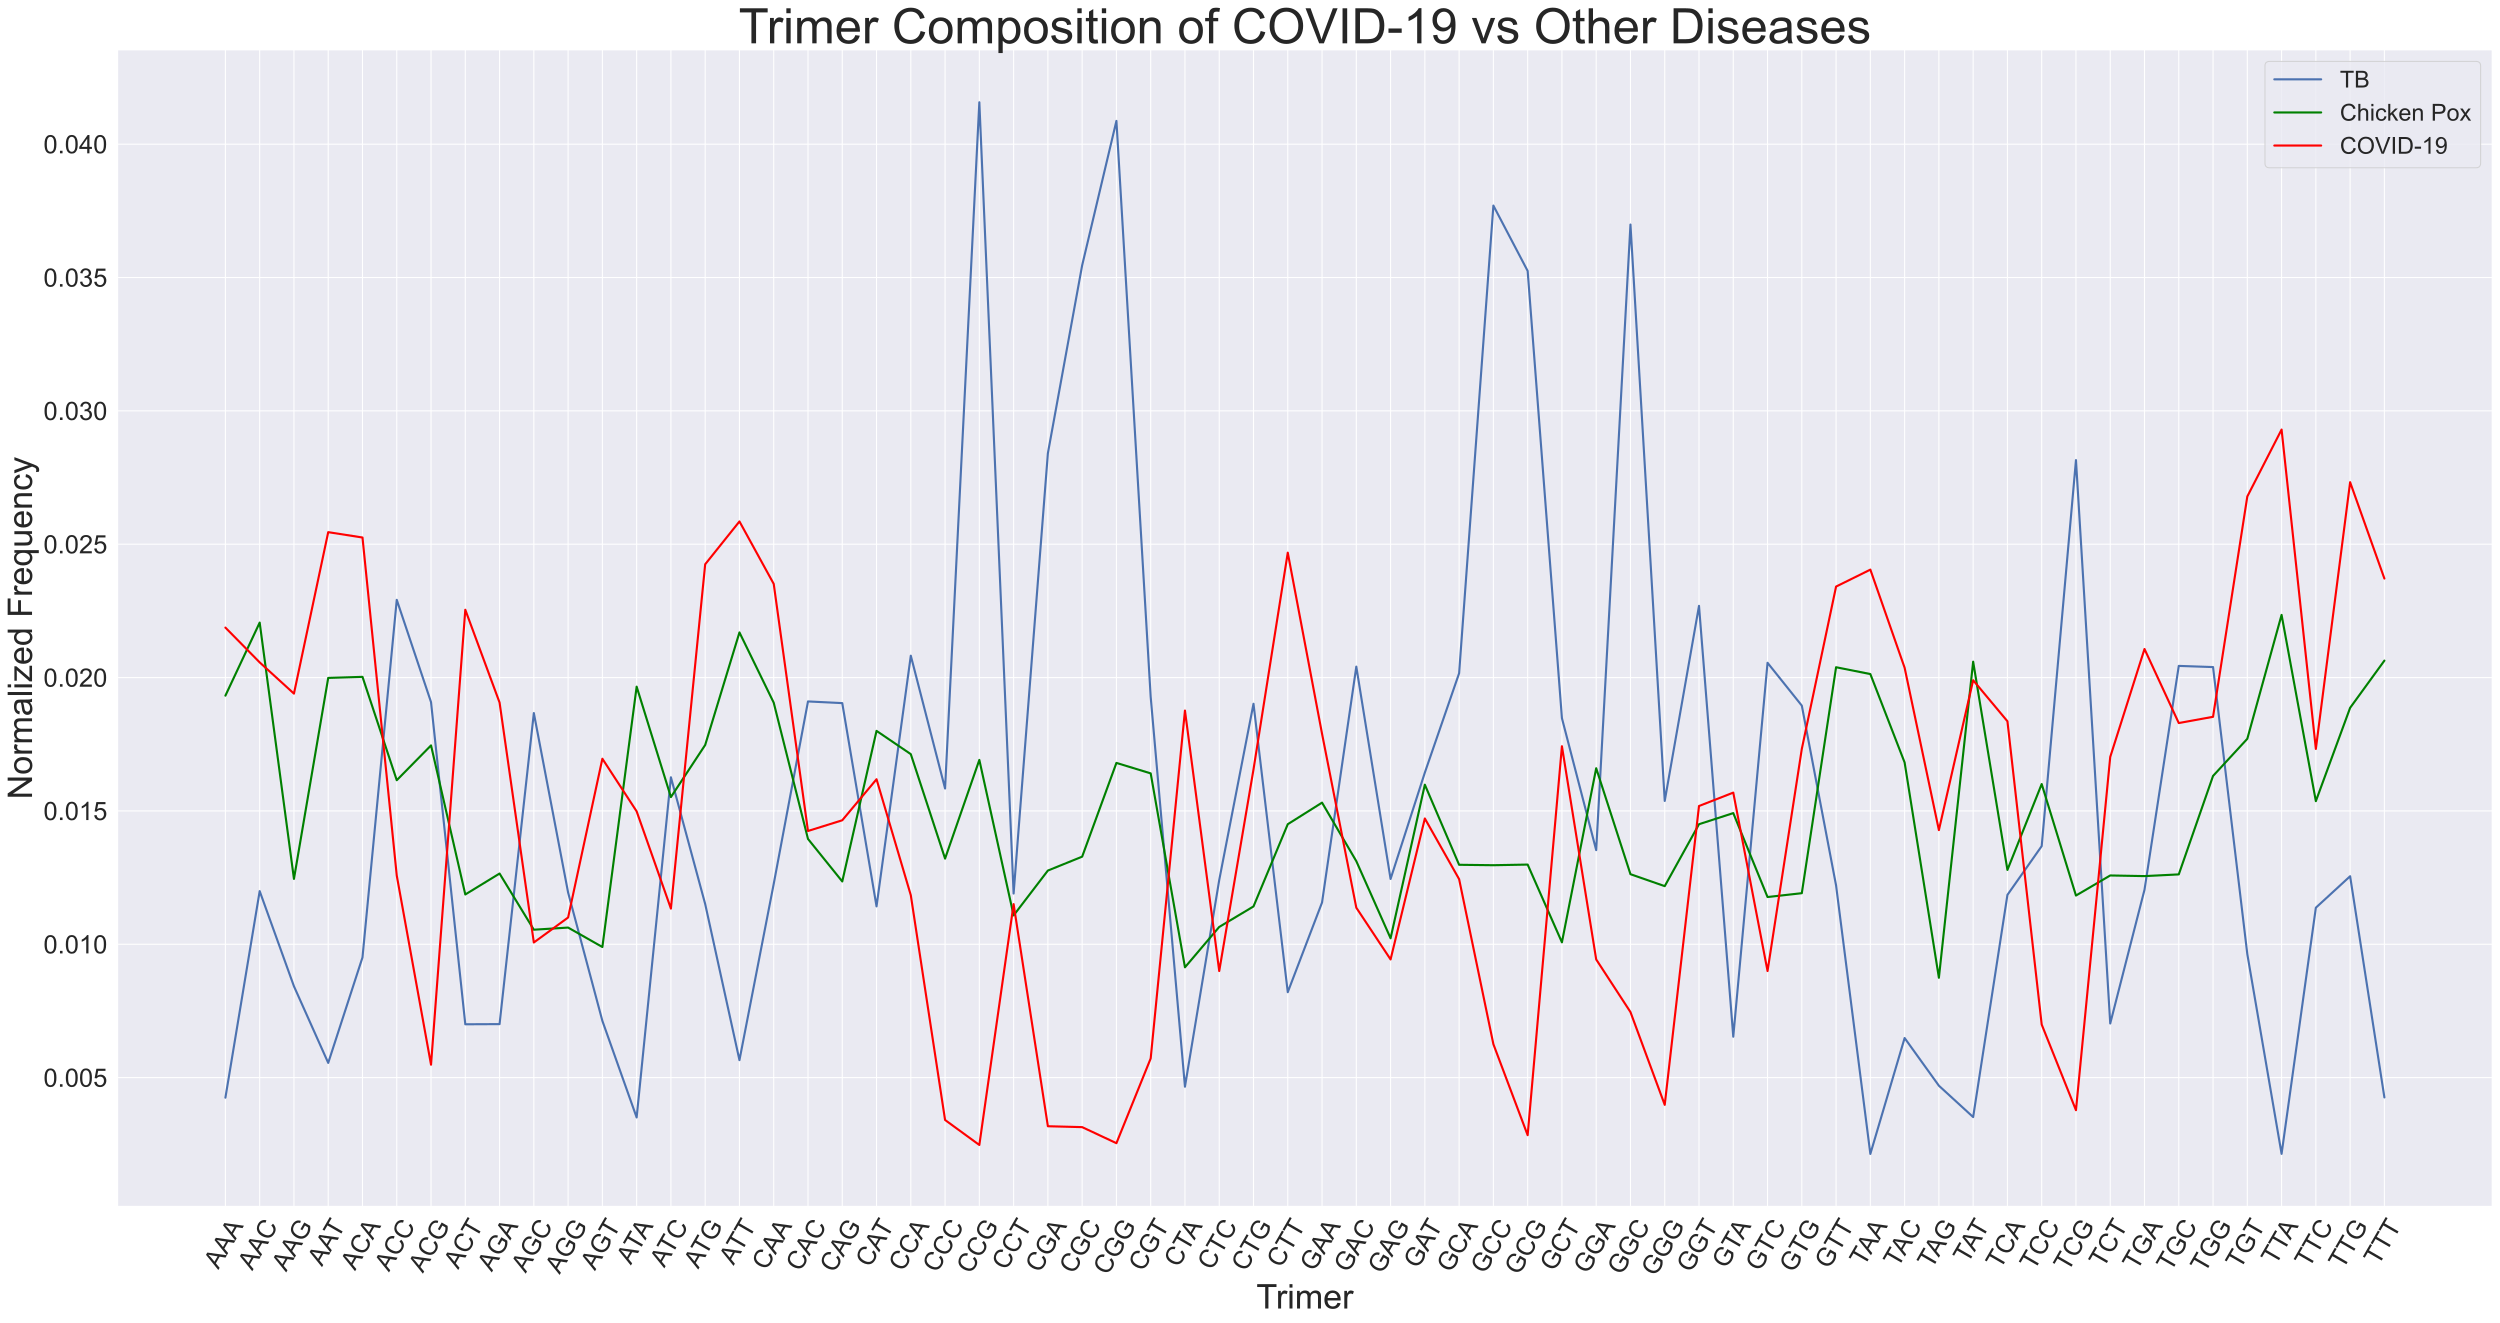 <?xml version="1.0" encoding="utf-8" standalone="no"?>
<!DOCTYPE svg PUBLIC "-//W3C//DTD SVG 1.1//EN"
  "http://www.w3.org/Graphics/SVG/1.1/DTD/svg11.dtd">
<!-- Created with matplotlib (https://matplotlib.org/) -->
<svg height="1243.354pt" version="1.1" viewBox="0 0 2349.593 1243.354" width="2349.593pt" xmlns="http://www.w3.org/2000/svg" xmlns:xlink="http://www.w3.org/1999/xlink">
 <defs>
  <style type="text/css">
*{stroke-linecap:butt;stroke-linejoin:round;}
  </style>
 </defs>
 <g id="figure_1">
  <g id="patch_1">
   <path d="M 0 1243.354 
L 2349.593 1243.354 
L 2349.593 0 
L 0 0 
z
" style="fill:#ffffff;"/>
  </g>
  <g id="axes_1">
   <g id="patch_2">
    <path d="M 110.392 1133.915 
L 2342.392 1133.915 
L 2342.392 46.715 
L 110.392 46.715 
z
" style="fill:#eaeaf2;"/>
   </g>
   <g id="matplotlib.axis_1">
    <g id="xtick_1">
     <g id="line2d_1">
      <path clip-path="url(#pf65ff17c22)" d="M 211.847 1133.915 
L 211.847 46.715 
" style="fill:none;stroke:#ffffff;stroke-linecap:round;"/>
     </g>
     <g id="text_1">
      <!-- AAA -->
      <defs>
       <path d="M -0.141 0 
L 27.344 71.578 
L 37.547 71.578 
L 66.844 0 
L 56.062 0 
L 47.703 21.688 
L 17.781 21.688 
L 9.906 0 
z
M 20.516 29.391 
L 44.781 29.391 
L 37.312 49.219 
Q 33.891 58.25 32.234 64.062 
Q 30.859 57.172 28.375 50.391 
z
" id="ArialMT-65"/>
      </defs>
      <g style="fill:#262626;" transform="translate(205.214 1193.597)rotate(-60)scale(0.24 -0.24)">
       <use xlink:href="#ArialMT-65"/>
       <use x="66.699" xlink:href="#ArialMT-65"/>
       <use x="133.398" xlink:href="#ArialMT-65"/>
      </g>
     </g>
    </g>
    <g id="xtick_2">
     <g id="line2d_2">
      <path clip-path="url(#pf65ff17c22)" d="M 244.055 1133.915 
L 244.055 46.715 
" style="fill:none;stroke:#ffffff;stroke-linecap:round;"/>
     </g>
     <g id="text_2">
      <!-- AAC -->
      <defs>
       <path d="M 58.797 25.094 
L 68.266 22.703 
Q 65.281 11.031 57.547 4.906 
Q 49.812 -1.219 38.625 -1.219 
Q 27.047 -1.219 19.797 3.484 
Q 12.547 8.203 8.766 17.141 
Q 4.984 26.078 4.984 36.328 
Q 4.984 47.516 9.25 55.828 
Q 13.531 64.156 21.406 68.469 
Q 29.297 72.797 38.766 72.797 
Q 49.516 72.797 56.828 67.328 
Q 64.156 61.859 67.047 51.953 
L 57.719 49.75 
Q 55.219 57.562 50.484 61.125 
Q 45.75 64.703 38.578 64.703 
Q 30.328 64.703 24.781 60.734 
Q 19.234 56.781 16.984 50.109 
Q 14.75 43.453 14.75 36.375 
Q 14.75 27.25 17.406 20.438 
Q 20.062 13.625 25.672 10.25 
Q 31.297 6.891 37.844 6.891 
Q 45.797 6.891 51.312 11.469 
Q 56.844 16.062 58.797 25.094 
z
" id="ArialMT-67"/>
      </defs>
      <g style="fill:#262626;" transform="translate(237.09 1194.743)rotate(-60)scale(0.24 -0.24)">
       <use xlink:href="#ArialMT-65"/>
       <use x="66.699" xlink:href="#ArialMT-65"/>
       <use x="133.398" xlink:href="#ArialMT-67"/>
      </g>
     </g>
    </g>
    <g id="xtick_3">
     <g id="line2d_3">
      <path clip-path="url(#pf65ff17c22)" d="M 276.263 1133.915 
L 276.263 46.715 
" style="fill:none;stroke:#ffffff;stroke-linecap:round;"/>
     </g>
     <g id="text_3">
      <!-- AAG -->
      <defs>
       <path d="M 41.219 28.078 
L 41.219 36.469 
L 71.531 36.531 
L 71.531 9.969 
Q 64.547 4.391 57.125 1.578 
Q 49.703 -1.219 41.891 -1.219 
Q 31.344 -1.219 22.719 3.297 
Q 14.109 7.812 9.719 16.359 
Q 5.328 24.906 5.328 35.453 
Q 5.328 45.906 9.688 54.953 
Q 14.062 64.016 22.266 68.406 
Q 30.469 72.797 41.156 72.797 
Q 48.922 72.797 55.188 70.281 
Q 61.469 67.781 65.031 63.281 
Q 68.609 58.797 70.453 51.562 
L 61.922 49.219 
Q 60.297 54.688 57.906 57.812 
Q 55.516 60.938 51.062 62.812 
Q 46.625 64.703 41.219 64.703 
Q 34.719 64.703 29.984 62.719 
Q 25.25 60.75 22.344 57.516 
Q 19.438 54.297 17.828 50.438 
Q 15.094 43.797 15.094 36.031 
Q 15.094 26.469 18.391 20.016 
Q 21.688 13.578 27.984 10.453 
Q 34.281 7.328 41.359 7.328 
Q 47.516 7.328 53.375 9.688 
Q 59.234 12.062 62.25 14.75 
L 62.25 28.078 
z
" id="ArialMT-71"/>
      </defs>
      <g style="fill:#262626;" transform="translate(268.965 1195.899)rotate(-60)scale(0.24 -0.24)">
       <use xlink:href="#ArialMT-65"/>
       <use x="66.699" xlink:href="#ArialMT-65"/>
       <use x="133.398" xlink:href="#ArialMT-71"/>
      </g>
     </g>
    </g>
    <g id="xtick_4">
     <g id="line2d_4">
      <path clip-path="url(#pf65ff17c22)" d="M 308.47 1133.915 
L 308.47 46.715 
" style="fill:none;stroke:#ffffff;stroke-linecap:round;"/>
     </g>
     <g id="text_4">
      <!-- AAT -->
      <defs>
       <path d="M 25.922 0 
L 25.922 63.141 
L 2.344 63.141 
L 2.344 71.578 
L 59.078 71.578 
L 59.078 63.141 
L 35.406 63.141 
L 35.406 0 
z
" id="ArialMT-84"/>
      </defs>
      <g style="fill:#262626;" transform="translate(302.617 1190.895)rotate(-60)scale(0.24 -0.24)">
       <use xlink:href="#ArialMT-65"/>
       <use x="66.699" xlink:href="#ArialMT-65"/>
       <use x="126.023" xlink:href="#ArialMT-84"/>
      </g>
     </g>
    </g>
    <g id="xtick_5">
     <g id="line2d_5">
      <path clip-path="url(#pf65ff17c22)" d="M 340.678 1133.915 
L 340.678 46.715 
" style="fill:none;stroke:#ffffff;stroke-linecap:round;"/>
     </g>
     <g id="text_5">
      <!-- ACA -->
      <g style="fill:#262626;" transform="translate(333.714 1194.743)rotate(-60)scale(0.24 -0.24)">
       <use xlink:href="#ArialMT-65"/>
       <use x="66.699" xlink:href="#ArialMT-67"/>
       <use x="138.916" xlink:href="#ArialMT-65"/>
      </g>
     </g>
    </g>
    <g id="xtick_6">
     <g id="line2d_6">
      <path clip-path="url(#pf65ff17c22)" d="M 372.886 1133.915 
L 372.886 46.715 
" style="fill:none;stroke:#ffffff;stroke-linecap:round;"/>
     </g>
     <g id="text_6">
      <!-- ACC -->
      <g style="fill:#262626;" transform="translate(365.591 1195.889)rotate(-60)scale(0.24 -0.24)">
       <use xlink:href="#ArialMT-65"/>
       <use x="66.699" xlink:href="#ArialMT-67"/>
       <use x="138.916" xlink:href="#ArialMT-67"/>
      </g>
     </g>
    </g>
    <g id="xtick_7">
     <g id="line2d_7">
      <path clip-path="url(#pf65ff17c22)" d="M 405.094 1133.915 
L 405.094 46.715 
" style="fill:none;stroke:#ffffff;stroke-linecap:round;"/>
     </g>
     <g id="text_7">
      <!-- ACG -->
      <g style="fill:#262626;" transform="translate(397.465 1197.046)rotate(-60)scale(0.24 -0.24)">
       <use xlink:href="#ArialMT-65"/>
       <use x="66.699" xlink:href="#ArialMT-67"/>
       <use x="138.916" xlink:href="#ArialMT-71"/>
      </g>
     </g>
    </g>
    <g id="xtick_8">
     <g id="line2d_8">
      <path clip-path="url(#pf65ff17c22)" d="M 437.302 1133.915 
L 437.302 46.715 
" style="fill:none;stroke:#ffffff;stroke-linecap:round;"/>
     </g>
     <g id="text_8">
      <!-- ACT -->
      <g style="fill:#262626;" transform="translate(430.675 1193.574)rotate(-60)scale(0.24 -0.24)">
       <use xlink:href="#ArialMT-65"/>
       <use x="66.699" xlink:href="#ArialMT-67"/>
       <use x="138.916" xlink:href="#ArialMT-84"/>
      </g>
     </g>
    </g>
    <g id="xtick_9">
     <g id="line2d_9">
      <path clip-path="url(#pf65ff17c22)" d="M 469.509 1133.915 
L 469.509 46.715 
" style="fill:none;stroke:#ffffff;stroke-linecap:round;"/>
     </g>
     <g id="text_9">
      <!-- AGA -->
      <g style="fill:#262626;" transform="translate(462.211 1195.899)rotate(-60)scale(0.24 -0.24)">
       <use xlink:href="#ArialMT-65"/>
       <use x="66.699" xlink:href="#ArialMT-71"/>
       <use x="144.482" xlink:href="#ArialMT-65"/>
      </g>
     </g>
    </g>
    <g id="xtick_10">
     <g id="line2d_10">
      <path clip-path="url(#pf65ff17c22)" d="M 501.717 1133.915 
L 501.717 46.715 
" style="fill:none;stroke:#ffffff;stroke-linecap:round;"/>
     </g>
     <g id="text_10">
      <!-- AGC -->
      <g style="fill:#262626;" transform="translate(494.088 1197.046)rotate(-60)scale(0.24 -0.24)">
       <use xlink:href="#ArialMT-65"/>
       <use x="66.699" xlink:href="#ArialMT-71"/>
       <use x="144.482" xlink:href="#ArialMT-67"/>
      </g>
     </g>
    </g>
    <g id="xtick_11">
     <g id="line2d_11">
      <path clip-path="url(#pf65ff17c22)" d="M 533.925 1133.915 
L 533.925 46.715 
" style="fill:none;stroke:#ffffff;stroke-linecap:round;"/>
     </g>
     <g id="text_11">
      <!-- AGG -->
      <g style="fill:#262626;" transform="translate(525.962 1198.202)rotate(-60)scale(0.24 -0.24)">
       <use xlink:href="#ArialMT-65"/>
       <use x="66.699" xlink:href="#ArialMT-71"/>
       <use x="144.482" xlink:href="#ArialMT-71"/>
      </g>
     </g>
    </g>
    <g id="xtick_12">
     <g id="line2d_12">
      <path clip-path="url(#pf65ff17c22)" d="M 566.133 1133.915 
L 566.133 46.715 
" style="fill:none;stroke:#ffffff;stroke-linecap:round;"/>
     </g>
     <g id="text_12">
      <!-- AGT -->
      <g style="fill:#262626;" transform="translate(559.172 1194.73)rotate(-60)scale(0.24 -0.24)">
       <use xlink:href="#ArialMT-65"/>
       <use x="66.699" xlink:href="#ArialMT-71"/>
       <use x="144.482" xlink:href="#ArialMT-84"/>
      </g>
     </g>
    </g>
    <g id="xtick_13">
     <g id="line2d_13">
      <path clip-path="url(#pf65ff17c22)" d="M 598.341 1133.915 
L 598.341 46.715 
" style="fill:none;stroke:#ffffff;stroke-linecap:round;"/>
     </g>
     <g id="text_13">
      <!-- ATA -->
      <g style="fill:#262626;" transform="translate(592.93 1189.362)rotate(-60)scale(0.24 -0.24)">
       <use xlink:href="#ArialMT-65"/>
       <use x="59.324" xlink:href="#ArialMT-84"/>
       <use x="113.033" xlink:href="#ArialMT-65"/>
      </g>
     </g>
    </g>
    <g id="xtick_14">
     <g id="line2d_14">
      <path clip-path="url(#pf65ff17c22)" d="M 630.548 1133.915 
L 630.548 46.715 
" style="fill:none;stroke:#ffffff;stroke-linecap:round;"/>
     </g>
     <g id="text_14">
      <!-- ATC -->
      <g style="fill:#262626;" transform="translate(624.364 1192.041)rotate(-60)scale(0.24 -0.24)">
       <use xlink:href="#ArialMT-65"/>
       <use x="59.324" xlink:href="#ArialMT-84"/>
       <use x="120.408" xlink:href="#ArialMT-67"/>
      </g>
     </g>
    </g>
    <g id="xtick_15">
     <g id="line2d_15">
      <path clip-path="url(#pf65ff17c22)" d="M 662.756 1133.915 
L 662.756 46.715 
" style="fill:none;stroke:#ffffff;stroke-linecap:round;"/>
     </g>
     <g id="text_15">
      <!-- ATG -->
      <g style="fill:#262626;" transform="translate(656.238 1193.197)rotate(-60)scale(0.24 -0.24)">
       <use xlink:href="#ArialMT-65"/>
       <use x="59.324" xlink:href="#ArialMT-84"/>
       <use x="120.408" xlink:href="#ArialMT-71"/>
      </g>
     </g>
    </g>
    <g id="xtick_16">
     <g id="line2d_16">
      <path clip-path="url(#pf65ff17c22)" d="M 694.964 1133.915 
L 694.964 46.715 
" style="fill:none;stroke:#ffffff;stroke-linecap:round;"/>
     </g>
     <g id="text_16">
      <!-- ATT -->
      <g style="fill:#262626;" transform="translate(689.448 1189.726)rotate(-60)scale(0.24 -0.24)">
       <use xlink:href="#ArialMT-65"/>
       <use x="59.324" xlink:href="#ArialMT-84"/>
       <use x="120.408" xlink:href="#ArialMT-84"/>
      </g>
     </g>
    </g>
    <g id="xtick_17">
     <g id="line2d_17">
      <path clip-path="url(#pf65ff17c22)" d="M 727.172 1133.915 
L 727.172 46.715 
" style="fill:none;stroke:#ffffff;stroke-linecap:round;"/>
     </g>
     <g id="text_17">
      <!-- CAA -->
      <g style="fill:#262626;" transform="translate(720.207 1194.743)rotate(-60)scale(0.24 -0.24)">
       <use xlink:href="#ArialMT-67"/>
       <use x="72.217" xlink:href="#ArialMT-65"/>
       <use x="138.916" xlink:href="#ArialMT-65"/>
      </g>
     </g>
    </g>
    <g id="xtick_18">
     <g id="line2d_18">
      <path clip-path="url(#pf65ff17c22)" d="M 759.38 1133.915 
L 759.38 46.715 
" style="fill:none;stroke:#ffffff;stroke-linecap:round;"/>
     </g>
     <g id="text_18">
      <!-- CAC -->
      <g style="fill:#262626;" transform="translate(752.084 1195.889)rotate(-60)scale(0.24 -0.24)">
       <use xlink:href="#ArialMT-67"/>
       <use x="72.217" xlink:href="#ArialMT-65"/>
       <use x="138.916" xlink:href="#ArialMT-67"/>
      </g>
     </g>
    </g>
    <g id="xtick_19">
     <g id="line2d_19">
      <path clip-path="url(#pf65ff17c22)" d="M 791.587 1133.915 
L 791.587 46.715 
" style="fill:none;stroke:#ffffff;stroke-linecap:round;"/>
     </g>
     <g id="text_19">
      <!-- CAG -->
      <g style="fill:#262626;" transform="translate(783.958 1197.046)rotate(-60)scale(0.24 -0.24)">
       <use xlink:href="#ArialMT-67"/>
       <use x="72.217" xlink:href="#ArialMT-65"/>
       <use x="138.916" xlink:href="#ArialMT-71"/>
      </g>
     </g>
    </g>
    <g id="xtick_20">
     <g id="line2d_20">
      <path clip-path="url(#pf65ff17c22)" d="M 823.795 1133.915 
L 823.795 46.715 
" style="fill:none;stroke:#ffffff;stroke-linecap:round;"/>
     </g>
     <g id="text_20">
      <!-- CAT -->
      <g style="fill:#262626;" transform="translate(817.611 1192.041)rotate(-60)scale(0.24 -0.24)">
       <use xlink:href="#ArialMT-67"/>
       <use x="72.217" xlink:href="#ArialMT-65"/>
       <use x="131.541" xlink:href="#ArialMT-84"/>
      </g>
     </g>
    </g>
    <g id="xtick_21">
     <g id="line2d_21">
      <path clip-path="url(#pf65ff17c22)" d="M 856.003 1133.915 
L 856.003 46.715 
" style="fill:none;stroke:#ffffff;stroke-linecap:round;"/>
     </g>
     <g id="text_21">
      <!-- CCA -->
      <g style="fill:#262626;" transform="translate(848.708 1195.889)rotate(-60)scale(0.24 -0.24)">
       <use xlink:href="#ArialMT-67"/>
       <use x="72.217" xlink:href="#ArialMT-67"/>
       <use x="144.434" xlink:href="#ArialMT-65"/>
      </g>
     </g>
    </g>
    <g id="xtick_22">
     <g id="line2d_22">
      <path clip-path="url(#pf65ff17c22)" d="M 888.211 1133.915 
L 888.211 46.715 
" style="fill:none;stroke:#ffffff;stroke-linecap:round;"/>
     </g>
     <g id="text_22">
      <!-- CCC -->
      <g style="fill:#262626;" transform="translate(880.584 1197.036)rotate(-60)scale(0.24 -0.24)">
       <use xlink:href="#ArialMT-67"/>
       <use x="72.217" xlink:href="#ArialMT-67"/>
       <use x="144.434" xlink:href="#ArialMT-67"/>
      </g>
     </g>
    </g>
    <g id="xtick_23">
     <g id="line2d_23">
      <path clip-path="url(#pf65ff17c22)" d="M 920.418 1133.915 
L 920.418 46.715 
" style="fill:none;stroke:#ffffff;stroke-linecap:round;"/>
     </g>
     <g id="text_23">
      <!-- CCG -->
      <g style="fill:#262626;" transform="translate(912.458 1198.192)rotate(-60)scale(0.24 -0.24)">
       <use xlink:href="#ArialMT-67"/>
       <use x="72.217" xlink:href="#ArialMT-67"/>
       <use x="144.434" xlink:href="#ArialMT-71"/>
      </g>
     </g>
    </g>
    <g id="xtick_24">
     <g id="line2d_24">
      <path clip-path="url(#pf65ff17c22)" d="M 952.626 1133.915 
L 952.626 46.715 
" style="fill:none;stroke:#ffffff;stroke-linecap:round;"/>
     </g>
     <g id="text_24">
      <!-- CCT -->
      <g style="fill:#262626;" transform="translate(945.668 1194.72)rotate(-60)scale(0.24 -0.24)">
       <use xlink:href="#ArialMT-67"/>
       <use x="72.217" xlink:href="#ArialMT-67"/>
       <use x="144.434" xlink:href="#ArialMT-84"/>
      </g>
     </g>
    </g>
    <g id="xtick_25">
     <g id="line2d_25">
      <path clip-path="url(#pf65ff17c22)" d="M 984.834 1133.915 
L 984.834 46.715 
" style="fill:none;stroke:#ffffff;stroke-linecap:round;"/>
     </g>
     <g id="text_25">
      <!-- CGA -->
      <g style="fill:#262626;" transform="translate(977.205 1197.046)rotate(-60)scale(0.24 -0.24)">
       <use xlink:href="#ArialMT-67"/>
       <use x="72.217" xlink:href="#ArialMT-71"/>
       <use x="150" xlink:href="#ArialMT-65"/>
      </g>
     </g>
    </g>
    <g id="xtick_26">
     <g id="line2d_26">
      <path clip-path="url(#pf65ff17c22)" d="M 1017.042 1133.915 
L 1017.042 46.715 
" style="fill:none;stroke:#ffffff;stroke-linecap:round;"/>
     </g>
     <g id="text_26">
      <!-- CGC -->
      <g style="fill:#262626;" transform="translate(1009.082 1198.192)rotate(-60)scale(0.24 -0.24)">
       <use xlink:href="#ArialMT-67"/>
       <use x="72.217" xlink:href="#ArialMT-71"/>
       <use x="150" xlink:href="#ArialMT-67"/>
      </g>
     </g>
    </g>
    <g id="xtick_27">
     <g id="line2d_27">
      <path clip-path="url(#pf65ff17c22)" d="M 1049.25 1133.915 
L 1049.25 46.715 
" style="fill:none;stroke:#ffffff;stroke-linecap:round;"/>
     </g>
     <g id="text_27">
      <!-- CGG -->
      <g style="fill:#262626;" transform="translate(1040.956 1199.348)rotate(-60)scale(0.24 -0.24)">
       <use xlink:href="#ArialMT-67"/>
       <use x="72.217" xlink:href="#ArialMT-71"/>
       <use x="150" xlink:href="#ArialMT-71"/>
      </g>
     </g>
    </g>
    <g id="xtick_28">
     <g id="line2d_28">
      <path clip-path="url(#pf65ff17c22)" d="M 1081.457 1133.915 
L 1081.457 46.715 
" style="fill:none;stroke:#ffffff;stroke-linecap:round;"/>
     </g>
     <g id="text_28">
      <!-- CGT -->
      <g style="fill:#262626;" transform="translate(1074.166 1195.876)rotate(-60)scale(0.24 -0.24)">
       <use xlink:href="#ArialMT-67"/>
       <use x="72.217" xlink:href="#ArialMT-71"/>
       <use x="150" xlink:href="#ArialMT-84"/>
      </g>
     </g>
    </g>
    <g id="xtick_29">
     <g id="line2d_29">
      <path clip-path="url(#pf65ff17c22)" d="M 1113.665 1133.915 
L 1113.665 46.715 
" style="fill:none;stroke:#ffffff;stroke-linecap:round;"/>
     </g>
     <g id="text_29">
      <!-- CTA -->
      <g style="fill:#262626;" transform="translate(1107.481 1192.041)rotate(-60)scale(0.24 -0.24)">
       <use xlink:href="#ArialMT-67"/>
       <use x="72.217" xlink:href="#ArialMT-84"/>
       <use x="125.926" xlink:href="#ArialMT-65"/>
      </g>
     </g>
    </g>
    <g id="xtick_30">
     <g id="line2d_30">
      <path clip-path="url(#pf65ff17c22)" d="M 1145.873 1133.915 
L 1145.873 46.715 
" style="fill:none;stroke:#ffffff;stroke-linecap:round;"/>
     </g>
     <g id="text_30">
      <!-- CTC -->
      <g style="fill:#262626;" transform="translate(1138.915 1194.72)rotate(-60)scale(0.24 -0.24)">
       <use xlink:href="#ArialMT-67"/>
       <use x="72.217" xlink:href="#ArialMT-84"/>
       <use x="133.301" xlink:href="#ArialMT-67"/>
      </g>
     </g>
    </g>
    <g id="xtick_31">
     <g id="line2d_31">
      <path clip-path="url(#pf65ff17c22)" d="M 1178.081 1133.915 
L 1178.081 46.715 
" style="fill:none;stroke:#ffffff;stroke-linecap:round;"/>
     </g>
     <g id="text_31">
      <!-- CTG -->
      <g style="fill:#262626;" transform="translate(1170.789 1195.876)rotate(-60)scale(0.24 -0.24)">
       <use xlink:href="#ArialMT-67"/>
       <use x="72.217" xlink:href="#ArialMT-84"/>
       <use x="133.301" xlink:href="#ArialMT-71"/>
      </g>
     </g>
    </g>
    <g id="xtick_32">
     <g id="line2d_32">
      <path clip-path="url(#pf65ff17c22)" d="M 1210.289 1133.915 
L 1210.289 46.715 
" style="fill:none;stroke:#ffffff;stroke-linecap:round;"/>
     </g>
     <g id="text_32">
      <!-- CTT -->
      <g style="fill:#262626;" transform="translate(1203.999 1192.405)rotate(-60)scale(0.24 -0.24)">
       <use xlink:href="#ArialMT-67"/>
       <use x="72.217" xlink:href="#ArialMT-84"/>
       <use x="133.301" xlink:href="#ArialMT-84"/>
      </g>
     </g>
    </g>
    <g id="xtick_33">
     <g id="line2d_33">
      <path clip-path="url(#pf65ff17c22)" d="M 1242.496 1133.915 
L 1242.496 46.715 
" style="fill:none;stroke:#ffffff;stroke-linecap:round;"/>
     </g>
     <g id="text_33">
      <!-- GAA -->
      <g style="fill:#262626;" transform="translate(1235.198 1195.899)rotate(-60)scale(0.24 -0.24)">
       <use xlink:href="#ArialMT-71"/>
       <use x="77.783" xlink:href="#ArialMT-65"/>
       <use x="144.482" xlink:href="#ArialMT-65"/>
      </g>
     </g>
    </g>
    <g id="xtick_34">
     <g id="line2d_34">
      <path clip-path="url(#pf65ff17c22)" d="M 1274.704 1133.915 
L 1274.704 46.715 
" style="fill:none;stroke:#ffffff;stroke-linecap:round;"/>
     </g>
     <g id="text_34">
      <!-- GAC -->
      <g style="fill:#262626;" transform="translate(1267.075 1197.046)rotate(-60)scale(0.24 -0.24)">
       <use xlink:href="#ArialMT-71"/>
       <use x="77.783" xlink:href="#ArialMT-65"/>
       <use x="144.482" xlink:href="#ArialMT-67"/>
      </g>
     </g>
    </g>
    <g id="xtick_35">
     <g id="line2d_35">
      <path clip-path="url(#pf65ff17c22)" d="M 1306.912 1133.915 
L 1306.912 46.715 
" style="fill:none;stroke:#ffffff;stroke-linecap:round;"/>
     </g>
     <g id="text_35">
      <!-- GAG -->
      <g style="fill:#262626;" transform="translate(1298.949 1198.202)rotate(-60)scale(0.24 -0.24)">
       <use xlink:href="#ArialMT-71"/>
       <use x="77.783" xlink:href="#ArialMT-65"/>
       <use x="144.482" xlink:href="#ArialMT-71"/>
      </g>
     </g>
    </g>
    <g id="xtick_36">
     <g id="line2d_36">
      <path clip-path="url(#pf65ff17c22)" d="M 1339.12 1133.915 
L 1339.12 46.715 
" style="fill:none;stroke:#ffffff;stroke-linecap:round;"/>
     </g>
     <g id="text_36">
      <!-- GAT -->
      <g style="fill:#262626;" transform="translate(1332.602 1193.197)rotate(-60)scale(0.24 -0.24)">
       <use xlink:href="#ArialMT-71"/>
       <use x="77.783" xlink:href="#ArialMT-65"/>
       <use x="137.107" xlink:href="#ArialMT-84"/>
      </g>
     </g>
    </g>
    <g id="xtick_37">
     <g id="line2d_37">
      <path clip-path="url(#pf65ff17c22)" d="M 1371.328 1133.915 
L 1371.328 46.715 
" style="fill:none;stroke:#ffffff;stroke-linecap:round;"/>
     </g>
     <g id="text_37">
      <!-- GCA -->
      <g style="fill:#262626;" transform="translate(1363.699 1197.046)rotate(-60)scale(0.24 -0.24)">
       <use xlink:href="#ArialMT-71"/>
       <use x="77.783" xlink:href="#ArialMT-67"/>
       <use x="150" xlink:href="#ArialMT-65"/>
      </g>
     </g>
    </g>
    <g id="xtick_38">
     <g id="line2d_38">
      <path clip-path="url(#pf65ff17c22)" d="M 1403.535 1133.915 
L 1403.535 46.715 
" style="fill:none;stroke:#ffffff;stroke-linecap:round;"/>
     </g>
     <g id="text_38">
      <!-- GCC -->
      <g style="fill:#262626;" transform="translate(1395.575 1198.192)rotate(-60)scale(0.24 -0.24)">
       <use xlink:href="#ArialMT-71"/>
       <use x="77.783" xlink:href="#ArialMT-67"/>
       <use x="150" xlink:href="#ArialMT-67"/>
      </g>
     </g>
    </g>
    <g id="xtick_39">
     <g id="line2d_39">
      <path clip-path="url(#pf65ff17c22)" d="M 1435.743 1133.915 
L 1435.743 46.715 
" style="fill:none;stroke:#ffffff;stroke-linecap:round;"/>
     </g>
     <g id="text_39">
      <!-- GCG -->
      <g style="fill:#262626;" transform="translate(1427.449 1199.348)rotate(-60)scale(0.24 -0.24)">
       <use xlink:href="#ArialMT-71"/>
       <use x="77.783" xlink:href="#ArialMT-67"/>
       <use x="150" xlink:href="#ArialMT-71"/>
      </g>
     </g>
    </g>
    <g id="xtick_40">
     <g id="line2d_40">
      <path clip-path="url(#pf65ff17c22)" d="M 1467.951 1133.915 
L 1467.951 46.715 
" style="fill:none;stroke:#ffffff;stroke-linecap:round;"/>
     </g>
     <g id="text_40">
      <!-- GCT -->
      <g style="fill:#262626;" transform="translate(1460.659 1195.876)rotate(-60)scale(0.24 -0.24)">
       <use xlink:href="#ArialMT-71"/>
       <use x="77.783" xlink:href="#ArialMT-67"/>
       <use x="150" xlink:href="#ArialMT-84"/>
      </g>
     </g>
    </g>
    <g id="xtick_41">
     <g id="line2d_41">
      <path clip-path="url(#pf65ff17c22)" d="M 1500.159 1133.915 
L 1500.159 46.715 
" style="fill:none;stroke:#ffffff;stroke-linecap:round;"/>
     </g>
     <g id="text_41">
      <!-- GGA -->
      <g style="fill:#262626;" transform="translate(1492.196 1198.202)rotate(-60)scale(0.24 -0.24)">
       <use xlink:href="#ArialMT-71"/>
       <use x="77.783" xlink:href="#ArialMT-71"/>
       <use x="155.566" xlink:href="#ArialMT-65"/>
      </g>
     </g>
    </g>
    <g id="xtick_42">
     <g id="line2d_42">
      <path clip-path="url(#pf65ff17c22)" d="M 1532.367 1133.915 
L 1532.367 46.715 
" style="fill:none;stroke:#ffffff;stroke-linecap:round;"/>
     </g>
     <g id="text_42">
      <!-- GGC -->
      <g style="fill:#262626;" transform="translate(1524.073 1199.348)rotate(-60)scale(0.24 -0.24)">
       <use xlink:href="#ArialMT-71"/>
       <use x="77.783" xlink:href="#ArialMT-71"/>
       <use x="155.566" xlink:href="#ArialMT-67"/>
      </g>
     </g>
    </g>
    <g id="xtick_43">
     <g id="line2d_43">
      <path clip-path="url(#pf65ff17c22)" d="M 1564.574 1133.915 
L 1564.574 46.715 
" style="fill:none;stroke:#ffffff;stroke-linecap:round;"/>
     </g>
     <g id="text_43">
      <!-- GGG -->
      <g style="fill:#262626;" transform="translate(1555.947 1200.504)rotate(-60)scale(0.24 -0.24)">
       <use xlink:href="#ArialMT-71"/>
       <use x="77.783" xlink:href="#ArialMT-71"/>
       <use x="155.566" xlink:href="#ArialMT-71"/>
      </g>
     </g>
    </g>
    <g id="xtick_44">
     <g id="line2d_44">
      <path clip-path="url(#pf65ff17c22)" d="M 1596.782 1133.915 
L 1596.782 46.715 
" style="fill:none;stroke:#ffffff;stroke-linecap:round;"/>
     </g>
     <g id="text_44">
      <!-- GGT -->
      <g style="fill:#262626;" transform="translate(1589.157 1197.033)rotate(-60)scale(0.24 -0.24)">
       <use xlink:href="#ArialMT-71"/>
       <use x="77.783" xlink:href="#ArialMT-71"/>
       <use x="155.566" xlink:href="#ArialMT-84"/>
      </g>
     </g>
    </g>
    <g id="xtick_45">
     <g id="line2d_45">
      <path clip-path="url(#pf65ff17c22)" d="M 1628.99 1133.915 
L 1628.99 46.715 
" style="fill:none;stroke:#ffffff;stroke-linecap:round;"/>
     </g>
     <g id="text_45">
      <!-- GTA -->
      <g style="fill:#262626;" transform="translate(1622.472 1193.197)rotate(-60)scale(0.24 -0.24)">
       <use xlink:href="#ArialMT-71"/>
       <use x="77.783" xlink:href="#ArialMT-84"/>
       <use x="131.492" xlink:href="#ArialMT-65"/>
      </g>
     </g>
    </g>
    <g id="xtick_46">
     <g id="line2d_46">
      <path clip-path="url(#pf65ff17c22)" d="M 1661.198 1133.915 
L 1661.198 46.715 
" style="fill:none;stroke:#ffffff;stroke-linecap:round;"/>
     </g>
     <g id="text_46">
      <!-- GTC -->
      <g style="fill:#262626;" transform="translate(1653.906 1195.876)rotate(-60)scale(0.24 -0.24)">
       <use xlink:href="#ArialMT-71"/>
       <use x="77.783" xlink:href="#ArialMT-84"/>
       <use x="138.867" xlink:href="#ArialMT-67"/>
      </g>
     </g>
    </g>
    <g id="xtick_47">
     <g id="line2d_47">
      <path clip-path="url(#pf65ff17c22)" d="M 1693.405 1133.915 
L 1693.405 46.715 
" style="fill:none;stroke:#ffffff;stroke-linecap:round;"/>
     </g>
     <g id="text_47">
      <!-- GTG -->
      <g style="fill:#262626;" transform="translate(1685.78 1197.033)rotate(-60)scale(0.24 -0.24)">
       <use xlink:href="#ArialMT-71"/>
       <use x="77.783" xlink:href="#ArialMT-84"/>
       <use x="138.867" xlink:href="#ArialMT-71"/>
      </g>
     </g>
    </g>
    <g id="xtick_48">
     <g id="line2d_48">
      <path clip-path="url(#pf65ff17c22)" d="M 1725.613 1133.915 
L 1725.613 46.715 
" style="fill:none;stroke:#ffffff;stroke-linecap:round;"/>
     </g>
     <g id="text_48">
      <!-- GTT -->
      <g style="fill:#262626;" transform="translate(1718.99 1193.561)rotate(-60)scale(0.24 -0.24)">
       <use xlink:href="#ArialMT-71"/>
       <use x="77.783" xlink:href="#ArialMT-84"/>
       <use x="138.867" xlink:href="#ArialMT-84"/>
      </g>
     </g>
    </g>
    <g id="xtick_49">
     <g id="line2d_49">
      <path clip-path="url(#pf65ff17c22)" d="M 1757.821 1133.915 
L 1757.821 46.715 
" style="fill:none;stroke:#ffffff;stroke-linecap:round;"/>
     </g>
     <g id="text_49">
      <!-- TAA -->
      <g style="fill:#262626;" transform="translate(1751.968 1190.895)rotate(-60)scale(0.24 -0.24)">
       <use xlink:href="#ArialMT-84"/>
       <use x="53.709" xlink:href="#ArialMT-65"/>
       <use x="120.408" xlink:href="#ArialMT-65"/>
      </g>
     </g>
    </g>
    <g id="xtick_50">
     <g id="line2d_50">
      <path clip-path="url(#pf65ff17c22)" d="M 1790.029 1133.915 
L 1790.029 46.715 
" style="fill:none;stroke:#ffffff;stroke-linecap:round;"/>
     </g>
     <g id="text_50">
      <!-- TAC -->
      <g style="fill:#262626;" transform="translate(1783.845 1192.041)rotate(-60)scale(0.24 -0.24)">
       <use xlink:href="#ArialMT-84"/>
       <use x="53.709" xlink:href="#ArialMT-65"/>
       <use x="120.408" xlink:href="#ArialMT-67"/>
      </g>
     </g>
    </g>
    <g id="xtick_51">
     <g id="line2d_51">
      <path clip-path="url(#pf65ff17c22)" d="M 1822.237 1133.915 
L 1822.237 46.715 
" style="fill:none;stroke:#ffffff;stroke-linecap:round;"/>
     </g>
     <g id="text_51">
      <!-- TAG -->
      <g style="fill:#262626;" transform="translate(1815.719 1193.197)rotate(-60)scale(0.24 -0.24)">
       <use xlink:href="#ArialMT-84"/>
       <use x="53.709" xlink:href="#ArialMT-65"/>
       <use x="120.408" xlink:href="#ArialMT-71"/>
      </g>
     </g>
    </g>
    <g id="xtick_52">
     <g id="line2d_52">
      <path clip-path="url(#pf65ff17c22)" d="M 1854.444 1133.915 
L 1854.444 46.715 
" style="fill:none;stroke:#ffffff;stroke-linecap:round;"/>
     </g>
     <g id="text_52">
      <!-- TAT -->
      <g style="fill:#262626;" transform="translate(1849.371 1188.193)rotate(-60)scale(0.24 -0.24)">
       <use xlink:href="#ArialMT-84"/>
       <use x="53.709" xlink:href="#ArialMT-65"/>
       <use x="113.033" xlink:href="#ArialMT-84"/>
      </g>
     </g>
    </g>
    <g id="xtick_53">
     <g id="line2d_53">
      <path clip-path="url(#pf65ff17c22)" d="M 1886.652 1133.915 
L 1886.652 46.715 
" style="fill:none;stroke:#ffffff;stroke-linecap:round;"/>
     </g>
     <g id="text_53">
      <!-- TCA -->
      <g style="fill:#262626;" transform="translate(1880.025 1193.574)rotate(-60)scale(0.24 -0.24)">
       <use xlink:href="#ArialMT-84"/>
       <use x="61.084" xlink:href="#ArialMT-67"/>
       <use x="133.301" xlink:href="#ArialMT-65"/>
      </g>
     </g>
    </g>
    <g id="xtick_54">
     <g id="line2d_54">
      <path clip-path="url(#pf65ff17c22)" d="M 1918.86 1133.915 
L 1918.86 46.715 
" style="fill:none;stroke:#ffffff;stroke-linecap:round;"/>
     </g>
     <g id="text_54">
      <!-- TCC -->
      <g style="fill:#262626;" transform="translate(1911.902 1194.72)rotate(-60)scale(0.24 -0.24)">
       <use xlink:href="#ArialMT-84"/>
       <use x="61.084" xlink:href="#ArialMT-67"/>
       <use x="133.301" xlink:href="#ArialMT-67"/>
      </g>
     </g>
    </g>
    <g id="xtick_55">
     <g id="line2d_55">
      <path clip-path="url(#pf65ff17c22)" d="M 1951.068 1133.915 
L 1951.068 46.715 
" style="fill:none;stroke:#ffffff;stroke-linecap:round;"/>
     </g>
     <g id="text_55">
      <!-- TCG -->
      <g style="fill:#262626;" transform="translate(1943.776 1195.876)rotate(-60)scale(0.24 -0.24)">
       <use xlink:href="#ArialMT-84"/>
       <use x="61.084" xlink:href="#ArialMT-67"/>
       <use x="133.301" xlink:href="#ArialMT-71"/>
      </g>
     </g>
    </g>
    <g id="xtick_56">
     <g id="line2d_56">
      <path clip-path="url(#pf65ff17c22)" d="M 1983.276 1133.915 
L 1983.276 46.715 
" style="fill:none;stroke:#ffffff;stroke-linecap:round;"/>
     </g>
     <g id="text_56">
      <!-- TCT -->
      <g style="fill:#262626;" transform="translate(1976.986 1192.405)rotate(-60)scale(0.24 -0.24)">
       <use xlink:href="#ArialMT-84"/>
       <use x="61.084" xlink:href="#ArialMT-67"/>
       <use x="133.301" xlink:href="#ArialMT-84"/>
      </g>
     </g>
    </g>
    <g id="xtick_57">
     <g id="line2d_57">
      <path clip-path="url(#pf65ff17c22)" d="M 2015.483 1133.915 
L 2015.483 46.715 
" style="fill:none;stroke:#ffffff;stroke-linecap:round;"/>
     </g>
     <g id="text_57">
      <!-- TGA -->
      <g style="fill:#262626;" transform="translate(2008.523 1194.73)rotate(-60)scale(0.24 -0.24)">
       <use xlink:href="#ArialMT-84"/>
       <use x="61.084" xlink:href="#ArialMT-71"/>
       <use x="138.867" xlink:href="#ArialMT-65"/>
      </g>
     </g>
    </g>
    <g id="xtick_58">
     <g id="line2d_58">
      <path clip-path="url(#pf65ff17c22)" d="M 2047.691 1133.915 
L 2047.691 46.715 
" style="fill:none;stroke:#ffffff;stroke-linecap:round;"/>
     </g>
     <g id="text_58">
      <!-- TGC -->
      <g style="fill:#262626;" transform="translate(2040.4 1195.876)rotate(-60)scale(0.24 -0.24)">
       <use xlink:href="#ArialMT-84"/>
       <use x="61.084" xlink:href="#ArialMT-71"/>
       <use x="138.867" xlink:href="#ArialMT-67"/>
      </g>
     </g>
    </g>
    <g id="xtick_59">
     <g id="line2d_59">
      <path clip-path="url(#pf65ff17c22)" d="M 2079.899 1133.915 
L 2079.899 46.715 
" style="fill:none;stroke:#ffffff;stroke-linecap:round;"/>
     </g>
     <g id="text_59">
      <!-- TGG -->
      <g style="fill:#262626;" transform="translate(2072.274 1197.033)rotate(-60)scale(0.24 -0.24)">
       <use xlink:href="#ArialMT-84"/>
       <use x="61.084" xlink:href="#ArialMT-71"/>
       <use x="138.867" xlink:href="#ArialMT-71"/>
      </g>
     </g>
    </g>
    <g id="xtick_60">
     <g id="line2d_60">
      <path clip-path="url(#pf65ff17c22)" d="M 2112.107 1133.915 
L 2112.107 46.715 
" style="fill:none;stroke:#ffffff;stroke-linecap:round;"/>
     </g>
     <g id="text_60">
      <!-- TGT -->
      <g style="fill:#262626;" transform="translate(2105.484 1193.561)rotate(-60)scale(0.24 -0.24)">
       <use xlink:href="#ArialMT-84"/>
       <use x="61.084" xlink:href="#ArialMT-71"/>
       <use x="138.867" xlink:href="#ArialMT-84"/>
      </g>
     </g>
    </g>
    <g id="xtick_61">
     <g id="line2d_61">
      <path clip-path="url(#pf65ff17c22)" d="M 2144.315 1133.915 
L 2144.315 46.715 
" style="fill:none;stroke:#ffffff;stroke-linecap:round;"/>
     </g>
     <g id="text_61">
      <!-- TTA -->
      <g style="fill:#262626;" transform="translate(2138.799 1189.726)rotate(-60)scale(0.24 -0.24)">
       <use xlink:href="#ArialMT-84"/>
       <use x="61.084" xlink:href="#ArialMT-84"/>
       <use x="114.793" xlink:href="#ArialMT-65"/>
      </g>
     </g>
    </g>
    <g id="xtick_62">
     <g id="line2d_62">
      <path clip-path="url(#pf65ff17c22)" d="M 2176.522 1133.915 
L 2176.522 46.715 
" style="fill:none;stroke:#ffffff;stroke-linecap:round;"/>
     </g>
     <g id="text_62">
      <!-- TTC -->
      <g style="fill:#262626;" transform="translate(2170.233 1192.405)rotate(-60)scale(0.24 -0.24)">
       <use xlink:href="#ArialMT-84"/>
       <use x="61.084" xlink:href="#ArialMT-84"/>
       <use x="122.168" xlink:href="#ArialMT-67"/>
      </g>
     </g>
    </g>
    <g id="xtick_63">
     <g id="line2d_63">
      <path clip-path="url(#pf65ff17c22)" d="M 2208.73 1133.915 
L 2208.73 46.715 
" style="fill:none;stroke:#ffffff;stroke-linecap:round;"/>
     </g>
     <g id="text_63">
      <!-- TTG -->
      <g style="fill:#262626;" transform="translate(2202.107 1193.561)rotate(-60)scale(0.24 -0.24)">
       <use xlink:href="#ArialMT-84"/>
       <use x="61.084" xlink:href="#ArialMT-84"/>
       <use x="122.168" xlink:href="#ArialMT-71"/>
      </g>
     </g>
    </g>
    <g id="xtick_64">
     <g id="line2d_64">
      <path clip-path="url(#pf65ff17c22)" d="M 2240.938 1133.915 
L 2240.938 46.715 
" style="fill:none;stroke:#ffffff;stroke-linecap:round;"/>
     </g>
     <g id="text_64">
      <!-- TTT -->
      <g style="fill:#262626;" transform="translate(2235.317 1190.089)rotate(-60)scale(0.24 -0.24)">
       <use xlink:href="#ArialMT-84"/>
       <use x="61.084" xlink:href="#ArialMT-84"/>
       <use x="122.168" xlink:href="#ArialMT-84"/>
      </g>
     </g>
    </g>
    <g id="text_65">
     <!-- Trimer -->
     <defs>
      <path d="M 6.5 0 
L 6.5 51.859 
L 14.406 51.859 
L 14.406 44 
Q 17.438 49.516 20 51.266 
Q 22.562 53.031 25.641 53.031 
Q 30.078 53.031 34.672 50.203 
L 31.641 42.047 
Q 28.422 43.953 25.203 43.953 
Q 22.312 43.953 20.016 42.219 
Q 17.719 40.484 16.75 37.406 
Q 15.281 32.719 15.281 27.156 
L 15.281 0 
z
" id="ArialMT-114"/>
      <path d="M 6.641 61.469 
L 6.641 71.578 
L 15.438 71.578 
L 15.438 61.469 
z
M 6.641 0 
L 6.641 51.859 
L 15.438 51.859 
L 15.438 0 
z
" id="ArialMT-105"/>
      <path d="M 6.594 0 
L 6.594 51.859 
L 14.453 51.859 
L 14.453 44.578 
Q 16.891 48.391 20.938 50.703 
Q 25 53.031 30.172 53.031 
Q 35.938 53.031 39.625 50.641 
Q 43.312 48.25 44.828 43.953 
Q 50.984 53.031 60.844 53.031 
Q 68.562 53.031 72.703 48.75 
Q 76.859 44.484 76.859 35.594 
L 76.859 0 
L 68.109 0 
L 68.109 32.672 
Q 68.109 37.938 67.25 40.25 
Q 66.406 42.578 64.156 43.984 
Q 61.922 45.406 58.891 45.406 
Q 53.422 45.406 49.797 41.766 
Q 46.188 38.141 46.188 30.125 
L 46.188 0 
L 37.406 0 
L 37.406 33.688 
Q 37.406 39.547 35.25 42.469 
Q 33.109 45.406 28.219 45.406 
Q 24.516 45.406 21.359 43.453 
Q 18.219 41.5 16.797 37.734 
Q 15.375 33.984 15.375 26.906 
L 15.375 0 
z
" id="ArialMT-109"/>
      <path d="M 42.094 16.703 
L 51.172 15.578 
Q 49.031 7.625 43.219 3.219 
Q 37.406 -1.172 28.375 -1.172 
Q 17 -1.172 10.328 5.828 
Q 3.656 12.844 3.656 25.484 
Q 3.656 38.578 10.391 45.797 
Q 17.141 53.031 27.875 53.031 
Q 38.281 53.031 44.875 45.953 
Q 51.469 38.875 51.469 26.031 
Q 51.469 25.25 51.422 23.688 
L 12.75 23.688 
Q 13.234 15.141 17.578 10.594 
Q 21.922 6.062 28.422 6.062 
Q 33.25 6.062 36.672 8.594 
Q 40.094 11.141 42.094 16.703 
z
M 13.234 30.906 
L 42.188 30.906 
Q 41.609 37.453 38.875 40.719 
Q 34.672 45.797 27.984 45.797 
Q 21.922 45.797 17.797 41.75 
Q 13.672 37.703 13.234 30.906 
z
" id="ArialMT-101"/>
     </defs>
     <g style="fill:#262626;" transform="translate(1180.785 1229.794)scale(0.32 -0.32)">
      <use xlink:href="#ArialMT-84"/>
      <use x="57.334" xlink:href="#ArialMT-114"/>
      <use x="90.635" xlink:href="#ArialMT-105"/>
      <use x="112.852" xlink:href="#ArialMT-109"/>
      <use x="196.152" xlink:href="#ArialMT-101"/>
      <use x="251.768" xlink:href="#ArialMT-114"/>
     </g>
    </g>
   </g>
   <g id="matplotlib.axis_2">
    <g id="ytick_1">
     <g id="line2d_65">
      <path clip-path="url(#pf65ff17c22)" d="M 110.392 1012.794 
L 2342.392 1012.794 
" style="fill:none;stroke:#ffffff;stroke-linecap:round;"/>
     </g>
     <g id="text_66">
      <!-- 0.005 -->
      <defs>
       <path d="M 4.156 35.297 
Q 4.156 48 6.766 55.734 
Q 9.375 63.484 14.516 67.672 
Q 19.672 71.875 27.484 71.875 
Q 33.25 71.875 37.594 69.547 
Q 41.938 67.234 44.766 62.859 
Q 47.609 58.5 49.219 52.219 
Q 50.828 45.953 50.828 35.297 
Q 50.828 22.703 48.234 14.969 
Q 45.656 7.234 40.5 3 
Q 35.359 -1.219 27.484 -1.219 
Q 17.141 -1.219 11.234 6.203 
Q 4.156 15.141 4.156 35.297 
z
M 13.188 35.297 
Q 13.188 17.672 17.312 11.828 
Q 21.438 6 27.484 6 
Q 33.547 6 37.672 11.859 
Q 41.797 17.719 41.797 35.297 
Q 41.797 52.984 37.672 58.781 
Q 33.547 64.594 27.391 64.594 
Q 21.344 64.594 17.719 59.469 
Q 13.188 52.938 13.188 35.297 
z
" id="ArialMT-48"/>
       <path d="M 9.078 0 
L 9.078 10.016 
L 19.094 10.016 
L 19.094 0 
z
" id="ArialMT-46"/>
       <path d="M 4.156 18.75 
L 13.375 19.531 
Q 14.406 12.797 18.141 9.391 
Q 21.875 6 27.156 6 
Q 33.5 6 37.891 10.781 
Q 42.281 15.578 42.281 23.484 
Q 42.281 31 38.062 35.344 
Q 33.844 39.703 27 39.703 
Q 22.75 39.703 19.328 37.766 
Q 15.922 35.844 13.969 32.766 
L 5.719 33.844 
L 12.641 70.609 
L 48.25 70.609 
L 48.25 62.203 
L 19.672 62.203 
L 15.828 42.969 
Q 22.266 47.469 29.344 47.469 
Q 38.719 47.469 45.156 40.969 
Q 51.609 34.469 51.609 24.266 
Q 51.609 14.547 45.953 7.469 
Q 39.062 -1.219 27.156 -1.219 
Q 17.391 -1.219 11.203 4.25 
Q 5.031 9.719 4.156 18.75 
z
" id="ArialMT-53"/>
      </defs>
      <g style="fill:#262626;" transform="translate(40.84 1021.384)scale(0.24 -0.24)">
       <use xlink:href="#ArialMT-48"/>
       <use x="55.615" xlink:href="#ArialMT-46"/>
       <use x="83.398" xlink:href="#ArialMT-48"/>
       <use x="139.014" xlink:href="#ArialMT-48"/>
       <use x="194.629" xlink:href="#ArialMT-53"/>
      </g>
     </g>
    </g>
    <g id="ytick_2">
     <g id="line2d_66">
      <path clip-path="url(#pf65ff17c22)" d="M 110.392 887.466 
L 2342.392 887.466 
" style="fill:none;stroke:#ffffff;stroke-linecap:round;"/>
     </g>
     <g id="text_67">
      <!-- 0.010 -->
      <defs>
       <path d="M 37.25 0 
L 28.469 0 
L 28.469 56 
Q 25.297 52.984 20.141 49.953 
Q 14.984 46.922 10.891 45.406 
L 10.891 53.906 
Q 18.266 57.375 23.781 62.297 
Q 29.297 67.234 31.594 71.875 
L 37.25 71.875 
z
" id="ArialMT-49"/>
      </defs>
      <g style="fill:#262626;" transform="translate(40.84 896.055)scale(0.24 -0.24)">
       <use xlink:href="#ArialMT-48"/>
       <use x="55.615" xlink:href="#ArialMT-46"/>
       <use x="83.398" xlink:href="#ArialMT-48"/>
       <use x="139.014" xlink:href="#ArialMT-49"/>
       <use x="194.629" xlink:href="#ArialMT-48"/>
      </g>
     </g>
    </g>
    <g id="ytick_3">
     <g id="line2d_67">
      <path clip-path="url(#pf65ff17c22)" d="M 110.392 762.138 
L 2342.392 762.138 
" style="fill:none;stroke:#ffffff;stroke-linecap:round;"/>
     </g>
     <g id="text_68">
      <!-- 0.015 -->
      <g style="fill:#262626;" transform="translate(40.84 770.727)scale(0.24 -0.24)">
       <use xlink:href="#ArialMT-48"/>
       <use x="55.615" xlink:href="#ArialMT-46"/>
       <use x="83.398" xlink:href="#ArialMT-48"/>
       <use x="139.014" xlink:href="#ArialMT-49"/>
       <use x="194.629" xlink:href="#ArialMT-53"/>
      </g>
     </g>
    </g>
    <g id="ytick_4">
     <g id="line2d_68">
      <path clip-path="url(#pf65ff17c22)" d="M 110.392 636.81 
L 2342.392 636.81 
" style="fill:none;stroke:#ffffff;stroke-linecap:round;"/>
     </g>
     <g id="text_69">
      <!-- 0.020 -->
      <defs>
       <path d="M 50.344 8.453 
L 50.344 0 
L 3.031 0 
Q 2.938 3.172 4.047 6.109 
Q 5.859 10.938 9.828 15.625 
Q 13.812 20.312 21.344 26.469 
Q 33.016 36.031 37.109 41.625 
Q 41.219 47.219 41.219 52.203 
Q 41.219 57.422 37.469 61 
Q 33.734 64.594 27.734 64.594 
Q 21.391 64.594 17.578 60.781 
Q 13.766 56.984 13.719 50.25 
L 4.688 51.172 
Q 5.609 61.281 11.656 66.578 
Q 17.719 71.875 27.938 71.875 
Q 38.234 71.875 44.234 66.156 
Q 50.25 60.453 50.25 52 
Q 50.25 47.703 48.484 43.547 
Q 46.734 39.406 42.656 34.812 
Q 38.578 30.219 29.109 22.219 
Q 21.188 15.578 18.938 13.203 
Q 16.703 10.844 15.234 8.453 
z
" id="ArialMT-50"/>
      </defs>
      <g style="fill:#262626;" transform="translate(40.84 645.399)scale(0.24 -0.24)">
       <use xlink:href="#ArialMT-48"/>
       <use x="55.615" xlink:href="#ArialMT-46"/>
       <use x="83.398" xlink:href="#ArialMT-48"/>
       <use x="139.014" xlink:href="#ArialMT-50"/>
       <use x="194.629" xlink:href="#ArialMT-48"/>
      </g>
     </g>
    </g>
    <g id="ytick_5">
     <g id="line2d_69">
      <path clip-path="url(#pf65ff17c22)" d="M 110.392 511.481 
L 2342.392 511.481 
" style="fill:none;stroke:#ffffff;stroke-linecap:round;"/>
     </g>
     <g id="text_70">
      <!-- 0.025 -->
      <g style="fill:#262626;" transform="translate(40.84 520.071)scale(0.24 -0.24)">
       <use xlink:href="#ArialMT-48"/>
       <use x="55.615" xlink:href="#ArialMT-46"/>
       <use x="83.398" xlink:href="#ArialMT-48"/>
       <use x="139.014" xlink:href="#ArialMT-50"/>
       <use x="194.629" xlink:href="#ArialMT-53"/>
      </g>
     </g>
    </g>
    <g id="ytick_6">
     <g id="line2d_70">
      <path clip-path="url(#pf65ff17c22)" d="M 110.392 386.153 
L 2342.392 386.153 
" style="fill:none;stroke:#ffffff;stroke-linecap:round;"/>
     </g>
     <g id="text_71">
      <!-- 0.030 -->
      <defs>
       <path d="M 4.203 18.891 
L 12.984 20.062 
Q 14.5 12.594 18.141 9.297 
Q 21.781 6 27 6 
Q 33.203 6 37.469 10.297 
Q 41.75 14.594 41.75 20.953 
Q 41.75 27 37.797 30.922 
Q 33.844 34.859 27.734 34.859 
Q 25.25 34.859 21.531 33.891 
L 22.516 41.609 
Q 23.391 41.5 23.922 41.5 
Q 29.547 41.5 34.031 44.422 
Q 38.531 47.359 38.531 53.469 
Q 38.531 58.297 35.25 61.469 
Q 31.984 64.656 26.812 64.656 
Q 21.688 64.656 18.266 61.422 
Q 14.844 58.203 13.875 51.766 
L 5.078 53.328 
Q 6.688 62.156 12.391 67.016 
Q 18.109 71.875 26.609 71.875 
Q 32.469 71.875 37.391 69.359 
Q 42.328 66.844 44.938 62.5 
Q 47.562 58.156 47.562 53.266 
Q 47.562 48.641 45.062 44.828 
Q 42.578 41.016 37.703 38.766 
Q 44.047 37.312 47.562 32.688 
Q 51.078 28.078 51.078 21.141 
Q 51.078 11.766 44.234 5.25 
Q 37.406 -1.266 26.953 -1.266 
Q 17.531 -1.266 11.297 4.344 
Q 5.078 9.969 4.203 18.891 
z
" id="ArialMT-51"/>
      </defs>
      <g style="fill:#262626;" transform="translate(40.84 394.742)scale(0.24 -0.24)">
       <use xlink:href="#ArialMT-48"/>
       <use x="55.615" xlink:href="#ArialMT-46"/>
       <use x="83.398" xlink:href="#ArialMT-48"/>
       <use x="139.014" xlink:href="#ArialMT-51"/>
       <use x="194.629" xlink:href="#ArialMT-48"/>
      </g>
     </g>
    </g>
    <g id="ytick_7">
     <g id="line2d_71">
      <path clip-path="url(#pf65ff17c22)" d="M 110.392 260.825 
L 2342.392 260.825 
" style="fill:none;stroke:#ffffff;stroke-linecap:round;"/>
     </g>
     <g id="text_72">
      <!-- 0.035 -->
      <g style="fill:#262626;" transform="translate(40.84 269.414)scale(0.24 -0.24)">
       <use xlink:href="#ArialMT-48"/>
       <use x="55.615" xlink:href="#ArialMT-46"/>
       <use x="83.398" xlink:href="#ArialMT-48"/>
       <use x="139.014" xlink:href="#ArialMT-51"/>
       <use x="194.629" xlink:href="#ArialMT-53"/>
      </g>
     </g>
    </g>
    <g id="ytick_8">
     <g id="line2d_72">
      <path clip-path="url(#pf65ff17c22)" d="M 110.392 135.497 
L 2342.392 135.497 
" style="fill:none;stroke:#ffffff;stroke-linecap:round;"/>
     </g>
     <g id="text_73">
      <!-- 0.040 -->
      <defs>
       <path d="M 32.328 0 
L 32.328 17.141 
L 1.266 17.141 
L 1.266 25.203 
L 33.938 71.578 
L 41.109 71.578 
L 41.109 25.203 
L 50.781 25.203 
L 50.781 17.141 
L 41.109 17.141 
L 41.109 0 
z
M 32.328 25.203 
L 32.328 57.469 
L 9.906 25.203 
z
" id="ArialMT-52"/>
      </defs>
      <g style="fill:#262626;" transform="translate(40.84 144.086)scale(0.24 -0.24)">
       <use xlink:href="#ArialMT-48"/>
       <use x="55.615" xlink:href="#ArialMT-46"/>
       <use x="83.398" xlink:href="#ArialMT-48"/>
       <use x="139.014" xlink:href="#ArialMT-52"/>
       <use x="194.629" xlink:href="#ArialMT-48"/>
      </g>
     </g>
    </g>
    <g id="text_74">
     <!-- Normalized Frequency -->
     <defs>
      <path d="M 7.625 0 
L 7.625 71.578 
L 17.328 71.578 
L 54.938 15.375 
L 54.938 71.578 
L 64.016 71.578 
L 64.016 0 
L 54.297 0 
L 16.703 56.25 
L 16.703 0 
z
" id="ArialMT-78"/>
      <path d="M 3.328 25.922 
Q 3.328 40.328 11.328 47.266 
Q 18.016 53.031 27.641 53.031 
Q 38.328 53.031 45.109 46.016 
Q 51.906 39.016 51.906 26.656 
Q 51.906 16.656 48.906 10.906 
Q 45.906 5.172 40.156 2 
Q 34.422 -1.172 27.641 -1.172 
Q 16.75 -1.172 10.031 5.812 
Q 3.328 12.797 3.328 25.922 
z
M 12.359 25.922 
Q 12.359 15.969 16.703 11.016 
Q 21.047 6.062 27.641 6.062 
Q 34.188 6.062 38.531 11.031 
Q 42.875 16.016 42.875 26.219 
Q 42.875 35.844 38.5 40.797 
Q 34.125 45.75 27.641 45.75 
Q 21.047 45.75 16.703 40.812 
Q 12.359 35.891 12.359 25.922 
z
" id="ArialMT-111"/>
      <path d="M 40.438 6.391 
Q 35.547 2.25 31.031 0.531 
Q 26.516 -1.172 21.344 -1.172 
Q 12.797 -1.172 8.203 3 
Q 3.609 7.172 3.609 13.672 
Q 3.609 17.484 5.344 20.625 
Q 7.078 23.781 9.891 25.688 
Q 12.703 27.594 16.219 28.562 
Q 18.797 29.25 24.031 29.891 
Q 34.672 31.156 39.703 32.906 
Q 39.75 34.719 39.75 35.203 
Q 39.75 40.578 37.25 42.781 
Q 33.891 45.75 27.25 45.75 
Q 21.047 45.75 18.094 43.578 
Q 15.141 41.406 13.719 35.891 
L 5.125 37.062 
Q 6.297 42.578 8.984 45.969 
Q 11.672 49.359 16.75 51.188 
Q 21.828 53.031 28.516 53.031 
Q 35.156 53.031 39.297 51.469 
Q 43.453 49.906 45.406 47.531 
Q 47.359 45.172 48.141 41.547 
Q 48.578 39.312 48.578 33.453 
L 48.578 21.734 
Q 48.578 9.469 49.141 6.219 
Q 49.703 2.984 51.375 0 
L 42.188 0 
Q 40.828 2.734 40.438 6.391 
z
M 39.703 26.031 
Q 34.906 24.078 25.344 22.703 
Q 19.922 21.922 17.672 20.938 
Q 15.438 19.969 14.203 18.094 
Q 12.984 16.219 12.984 13.922 
Q 12.984 10.406 15.641 8.062 
Q 18.312 5.719 23.438 5.719 
Q 28.516 5.719 32.469 7.938 
Q 36.422 10.156 38.281 14.016 
Q 39.703 17 39.703 22.797 
z
" id="ArialMT-97"/>
      <path d="M 6.391 0 
L 6.391 71.578 
L 15.188 71.578 
L 15.188 0 
z
" id="ArialMT-108"/>
      <path d="M 1.953 0 
L 1.953 7.125 
L 34.969 45.016 
Q 29.344 44.734 25.047 44.734 
L 3.906 44.734 
L 3.906 51.859 
L 46.297 51.859 
L 46.297 46.047 
L 18.219 13.141 
L 12.797 7.125 
Q 18.703 7.562 23.875 7.562 
L 47.859 7.562 
L 47.859 0 
z
" id="ArialMT-122"/>
      <path d="M 40.234 0 
L 40.234 6.547 
Q 35.297 -1.172 25.734 -1.172 
Q 19.531 -1.172 14.328 2.25 
Q 9.125 5.672 6.266 11.797 
Q 3.422 17.922 3.422 25.875 
Q 3.422 33.641 6 39.969 
Q 8.594 46.297 13.766 49.656 
Q 18.953 53.031 25.344 53.031 
Q 30.031 53.031 33.688 51.047 
Q 37.359 49.078 39.656 45.906 
L 39.656 71.578 
L 48.391 71.578 
L 48.391 0 
z
M 12.453 25.875 
Q 12.453 15.922 16.641 10.984 
Q 20.844 6.062 26.562 6.062 
Q 32.328 6.062 36.344 10.766 
Q 40.375 15.484 40.375 25.141 
Q 40.375 35.797 36.266 40.766 
Q 32.172 45.75 26.172 45.75 
Q 20.312 45.75 16.375 40.969 
Q 12.453 36.188 12.453 25.875 
z
" id="ArialMT-100"/>
      <path id="ArialMT-32"/>
      <path d="M 8.203 0 
L 8.203 71.578 
L 56.5 71.578 
L 56.5 63.141 
L 17.672 63.141 
L 17.672 40.969 
L 51.266 40.969 
L 51.266 32.516 
L 17.672 32.516 
L 17.672 0 
z
" id="ArialMT-70"/>
      <path d="M 39.656 -19.875 
L 39.656 5.516 
Q 37.594 2.641 33.906 0.734 
Q 30.219 -1.172 26.078 -1.172 
Q 16.844 -1.172 10.172 6.203 
Q 3.516 13.578 3.516 26.422 
Q 3.516 34.234 6.219 40.422 
Q 8.938 46.625 14.078 49.828 
Q 19.234 53.031 25.391 53.031 
Q 35.016 53.031 40.531 44.922 
L 40.531 51.859 
L 48.438 51.859 
L 48.438 -19.875 
z
M 12.547 26.078 
Q 12.547 16.062 16.75 11.062 
Q 20.953 6.062 26.812 6.062 
Q 32.422 6.062 36.469 10.812 
Q 40.531 15.578 40.531 25.297 
Q 40.531 35.641 36.25 40.859 
Q 31.984 46.094 26.219 46.094 
Q 20.516 46.094 16.531 41.234 
Q 12.547 36.375 12.547 26.078 
z
" id="ArialMT-113"/>
      <path d="M 40.578 0 
L 40.578 7.625 
Q 34.516 -1.172 24.125 -1.172 
Q 19.531 -1.172 15.547 0.578 
Q 11.578 2.344 9.641 5 
Q 7.719 7.672 6.938 11.531 
Q 6.391 14.109 6.391 19.734 
L 6.391 51.859 
L 15.188 51.859 
L 15.188 23.094 
Q 15.188 16.219 15.719 13.812 
Q 16.547 10.359 19.234 8.375 
Q 21.922 6.391 25.875 6.391 
Q 29.828 6.391 33.297 8.422 
Q 36.766 10.453 38.203 13.938 
Q 39.656 17.438 39.656 24.078 
L 39.656 51.859 
L 48.438 51.859 
L 48.438 0 
z
" id="ArialMT-117"/>
      <path d="M 6.594 0 
L 6.594 51.859 
L 14.5 51.859 
L 14.5 44.484 
Q 20.219 53.031 31 53.031 
Q 35.688 53.031 39.625 51.344 
Q 43.562 49.656 45.516 46.922 
Q 47.469 44.188 48.25 40.438 
Q 48.734 37.984 48.734 31.891 
L 48.734 0 
L 39.938 0 
L 39.938 31.547 
Q 39.938 36.922 38.906 39.578 
Q 37.891 42.234 35.281 43.812 
Q 32.672 45.406 29.156 45.406 
Q 23.531 45.406 19.453 41.844 
Q 15.375 38.281 15.375 28.328 
L 15.375 0 
z
" id="ArialMT-110"/>
      <path d="M 40.438 19 
L 49.078 17.875 
Q 47.656 8.938 41.812 3.875 
Q 35.984 -1.172 27.484 -1.172 
Q 16.844 -1.172 10.375 5.781 
Q 3.906 12.75 3.906 25.734 
Q 3.906 34.125 6.688 40.422 
Q 9.469 46.734 15.156 49.875 
Q 20.844 53.031 27.547 53.031 
Q 35.984 53.031 41.359 48.75 
Q 46.734 44.484 48.25 36.625 
L 39.703 35.297 
Q 38.484 40.531 35.375 43.156 
Q 32.281 45.797 27.875 45.797 
Q 21.234 45.797 17.078 41.031 
Q 12.938 36.281 12.938 25.984 
Q 12.938 15.531 16.938 10.797 
Q 20.953 6.062 27.391 6.062 
Q 32.562 6.062 36.031 9.234 
Q 39.5 12.406 40.438 19 
z
" id="ArialMT-99"/>
      <path d="M 6.203 -19.969 
L 5.219 -11.719 
Q 8.109 -12.5 10.25 -12.5 
Q 13.188 -12.5 14.938 -11.516 
Q 16.703 -10.547 17.828 -8.797 
Q 18.656 -7.469 20.516 -2.25 
Q 20.75 -1.516 21.297 -0.094 
L 1.609 51.859 
L 11.078 51.859 
L 21.875 21.828 
Q 23.969 16.109 25.641 9.812 
Q 27.156 15.875 29.25 21.625 
L 40.328 51.859 
L 49.125 51.859 
L 29.391 -0.875 
Q 26.219 -9.422 24.469 -12.641 
Q 22.125 -17 19.094 -19.016 
Q 16.062 -21.047 11.859 -21.047 
Q 9.328 -21.047 6.203 -19.969 
z
" id="ArialMT-121"/>
     </defs>
     <g style="fill:#262626;" transform="translate(30.105 751.258)rotate(-90)scale(0.32 -0.32)">
      <use xlink:href="#ArialMT-78"/>
      <use x="72.217" xlink:href="#ArialMT-111"/>
      <use x="127.832" xlink:href="#ArialMT-114"/>
      <use x="161.133" xlink:href="#ArialMT-109"/>
      <use x="244.434" xlink:href="#ArialMT-97"/>
      <use x="300.049" xlink:href="#ArialMT-108"/>
      <use x="322.266" xlink:href="#ArialMT-105"/>
      <use x="344.482" xlink:href="#ArialMT-122"/>
      <use x="394.482" xlink:href="#ArialMT-101"/>
      <use x="450.098" xlink:href="#ArialMT-100"/>
      <use x="505.713" xlink:href="#ArialMT-32"/>
      <use x="533.496" xlink:href="#ArialMT-70"/>
      <use x="594.58" xlink:href="#ArialMT-114"/>
      <use x="627.881" xlink:href="#ArialMT-101"/>
      <use x="683.496" xlink:href="#ArialMT-113"/>
      <use x="739.111" xlink:href="#ArialMT-117"/>
      <use x="794.727" xlink:href="#ArialMT-101"/>
      <use x="850.342" xlink:href="#ArialMT-110"/>
      <use x="905.957" xlink:href="#ArialMT-99"/>
      <use x="955.957" xlink:href="#ArialMT-121"/>
     </g>
    </g>
   </g>
   <g id="line2d_73">
    <path clip-path="url(#pf65ff17c22)" d="M 211.847 1031.639 
L 244.055 837.513 
L 276.263 926.939 
L 308.47 998.946 
L 340.678 899.814 
L 372.886 563.744 
L 405.094 659.898 
L 437.302 962.656 
L 469.509 962.496 
L 501.717 670.171 
L 533.925 838.854 
L 566.133 959.457 
L 598.341 1050.219 
L 630.548 730.529 
L 662.756 849.655 
L 694.964 996.355 
L 727.172 830.695 
L 759.38 659.233 
L 791.587 660.813 
L 823.795 851.854 
L 856.003 616.25 
L 888.211 741.069 
L 920.418 96.133 
L 952.626 839.78 
L 984.834 426.005 
L 1017.042 249.401 
L 1049.25 113.634 
L 1081.457 654.955 
L 1113.665 1021.321 
L 1145.873 827.064 
L 1178.081 661.432 
L 1210.289 932.491 
L 1242.496 848.206 
L 1274.704 626.523 
L 1306.912 826.075 
L 1339.12 726.109 
L 1371.328 632.756 
L 1403.535 193.214 
L 1435.743 254.646 
L 1467.951 674.961 
L 1500.159 798.984 
L 1532.367 211.043 
L 1564.574 752.745 
L 1596.782 569.403 
L 1628.99 974.332 
L 1661.198 622.915 
L 1693.405 663.177 
L 1725.613 832.2 
L 1757.821 1084.497 
L 1790.029 975.576 
L 1822.237 1020.383 
L 1854.444 1049.872 
L 1886.652 841.041 
L 1918.86 795.206 
L 1951.068 432.437 
L 1983.276 961.906 
L 2015.483 836.195 
L 2047.691 625.835 
L 2079.899 626.943 
L 2112.107 896.718 
L 2144.315 1084.435 
L 2176.522 853.087 
L 2208.73 823.518 
L 2240.938 1031.4 
" style="fill:none;stroke:#4c72b0;stroke-linecap:round;stroke-width:2;"/>
   </g>
   <g id="line2d_74">
    <path clip-path="url(#pf65ff17c22)" d="M 211.847 653.79 
L 244.055 585.145 
L 276.263 826.006 
L 308.47 637.131 
L 340.678 636.127 
L 372.886 733.275 
L 405.094 700.558 
L 437.302 840.659 
L 469.509 820.988 
L 501.717 873.777 
L 533.925 871.77 
L 566.133 890.035 
L 598.341 645.36 
L 630.548 749.131 
L 662.756 700.156 
L 694.964 594.378 
L 727.172 660.414 
L 759.38 788.472 
L 791.587 828.415 
L 823.795 686.909 
L 856.003 708.787 
L 888.211 806.938 
L 920.418 714.206 
L 952.626 860.329 
L 984.834 818.178 
L 1017.042 805.132 
L 1049.25 717.016 
L 1081.457 726.852 
L 1113.665 909.103 
L 1145.873 871.168 
L 1178.081 851.899 
L 1210.289 774.622 
L 1242.496 754.35 
L 1274.704 809.347 
L 1306.912 881.806 
L 1339.12 737.49 
L 1371.328 812.759 
L 1403.535 813.16 
L 1435.743 812.558 
L 1467.951 885.619 
L 1500.159 722.034 
L 1532.367 821.59 
L 1564.574 832.831 
L 1596.782 774.622 
L 1628.99 764.185 
L 1661.198 843.067 
L 1693.405 839.454 
L 1725.613 627.095 
L 1757.821 633.518 
L 1790.029 716.615 
L 1822.237 918.939 
L 1854.444 621.876 
L 1886.652 817.576 
L 1918.86 736.887 
L 1951.068 841.662 
L 1983.276 822.795 
L 2015.483 823.397 
L 2047.691 821.791 
L 2079.899 729.26 
L 2112.107 694.335 
L 2144.315 577.919 
L 2176.522 752.945 
L 2208.73 665.231 
L 2240.938 620.873 
" style="fill:none;stroke:#008000;stroke-linecap:round;stroke-width:2;"/>
   </g>
   <g id="line2d_75">
    <path clip-path="url(#pf65ff17c22)" d="M 211.847 589.846 
L 244.055 622.541 
L 276.263 651.883 
L 308.47 500.143 
L 340.678 505.173 
L 372.886 822.905 
L 405.094 1000.634 
L 437.302 573.079 
L 469.509 660.266 
L 501.717 885.781 
L 533.925 862.307 
L 566.133 713.082 
L 598.341 762.544 
L 630.548 853.924 
L 662.756 530.323 
L 694.964 490.083 
L 727.172 548.767 
L 759.38 780.988 
L 791.587 770.928 
L 823.795 732.364 
L 856.003 841.349 
L 888.211 1052.611 
L 920.418 1076.085 
L 952.626 849.732 
L 984.834 1058.48 
L 1017.042 1059.318 
L 1049.25 1074.408 
L 1081.457 994.766 
L 1113.665 667.812 
L 1145.873 912.608 
L 1178.081 723.142 
L 1210.289 519.425 
L 1242.496 689.608 
L 1274.704 853.086 
L 1306.912 901.709 
L 1339.12 769.251 
L 1371.328 826.259 
L 1403.535 981.352 
L 1435.743 1066.863 
L 1467.951 701.345 
L 1500.159 901.709 
L 1532.367 951.172 
L 1564.574 1038.36 
L 1596.782 757.514 
L 1628.99 744.939 
L 1661.198 912.608 
L 1693.405 703.86 
L 1725.613 551.282 
L 1757.821 535.353 
L 1790.029 627.571 
L 1822.237 780.15 
L 1854.444 639.308 
L 1886.652 677.872 
L 1918.86 962.909 
L 1951.068 1043.39 
L 1983.276 711.405 
L 2015.483 609.966 
L 2047.691 679.548 
L 2079.899 673.68 
L 2112.107 466.609 
L 2144.315 403.733 
L 2176.522 703.86 
L 2208.73 453.195 
L 2240.938 543.737 
" style="fill:none;stroke:#ff0000;stroke-linecap:round;stroke-width:2;"/>
   </g>
   <g id="patch_3">
    <path d="M 110.392 1133.915 
L 110.392 46.715 
" style="fill:none;stroke:#ffffff;stroke-linecap:square;stroke-linejoin:miter;stroke-width:1.25;"/>
   </g>
   <g id="patch_4">
    <path d="M 2342.392 1133.915 
L 2342.392 46.715 
" style="fill:none;stroke:#ffffff;stroke-linecap:square;stroke-linejoin:miter;stroke-width:1.25;"/>
   </g>
   <g id="patch_5">
    <path d="M 110.392 1133.915 
L 2342.392 1133.915 
" style="fill:none;stroke:#ffffff;stroke-linecap:square;stroke-linejoin:miter;stroke-width:1.25;"/>
   </g>
   <g id="patch_6">
    <path d="M 110.392 46.715 
L 2342.392 46.715 
" style="fill:none;stroke:#ffffff;stroke-linecap:square;stroke-linejoin:miter;stroke-width:1.25;"/>
   </g>
   <g id="text_75">
    <!-- Trimer Composition of COVID-19 vs Other Diseases -->
    <defs>
     <path d="M 6.594 -19.875 
L 6.594 51.859 
L 14.594 51.859 
L 14.594 45.125 
Q 17.438 49.078 21 51.047 
Q 24.562 53.031 29.641 53.031 
Q 36.281 53.031 41.359 49.609 
Q 46.438 46.188 49.016 39.953 
Q 51.609 33.734 51.609 26.312 
Q 51.609 18.359 48.75 11.984 
Q 45.906 5.609 40.453 2.219 
Q 35.016 -1.172 29 -1.172 
Q 24.609 -1.172 21.109 0.688 
Q 17.625 2.547 15.375 5.375 
L 15.375 -19.875 
z
M 14.547 25.641 
Q 14.547 15.625 18.594 10.844 
Q 22.656 6.062 28.422 6.062 
Q 34.281 6.062 38.453 11.016 
Q 42.625 15.969 42.625 26.375 
Q 42.625 36.281 38.547 41.203 
Q 34.469 46.141 28.812 46.141 
Q 23.188 46.141 18.859 40.891 
Q 14.547 35.641 14.547 25.641 
z
" id="ArialMT-112"/>
     <path d="M 3.078 15.484 
L 11.766 16.844 
Q 12.5 11.625 15.844 8.844 
Q 19.188 6.062 25.203 6.062 
Q 31.25 6.062 34.172 8.516 
Q 37.109 10.984 37.109 14.312 
Q 37.109 17.281 34.516 19 
Q 32.719 20.172 25.531 21.969 
Q 15.875 24.422 12.141 26.203 
Q 8.406 27.984 6.469 31.125 
Q 4.547 34.281 4.547 38.094 
Q 4.547 41.547 6.125 44.5 
Q 7.719 47.469 10.453 49.422 
Q 12.5 50.922 16.031 51.969 
Q 19.578 53.031 23.641 53.031 
Q 29.734 53.031 34.344 51.266 
Q 38.969 49.516 41.156 46.5 
Q 43.359 43.5 44.188 38.484 
L 35.594 37.312 
Q 35.016 41.312 32.203 43.547 
Q 29.391 45.797 24.266 45.797 
Q 18.219 45.797 15.625 43.797 
Q 13.031 41.797 13.031 39.109 
Q 13.031 37.406 14.109 36.031 
Q 15.188 34.625 17.484 33.688 
Q 18.797 33.203 25.25 31.453 
Q 34.578 28.953 38.25 27.359 
Q 41.938 25.781 44.031 22.75 
Q 46.141 19.734 46.141 15.234 
Q 46.141 10.844 43.578 6.953 
Q 41.016 3.078 36.172 0.953 
Q 31.344 -1.172 25.25 -1.172 
Q 15.141 -1.172 9.844 3.031 
Q 4.547 7.234 3.078 15.484 
z
" id="ArialMT-115"/>
     <path d="M 25.781 7.859 
L 27.047 0.094 
Q 23.344 -0.688 20.406 -0.688 
Q 15.625 -0.688 12.984 0.828 
Q 10.359 2.344 9.281 4.812 
Q 8.203 7.281 8.203 15.188 
L 8.203 45.016 
L 1.766 45.016 
L 1.766 51.859 
L 8.203 51.859 
L 8.203 64.703 
L 16.938 69.969 
L 16.938 51.859 
L 25.781 51.859 
L 25.781 45.016 
L 16.938 45.016 
L 16.938 14.703 
Q 16.938 10.938 17.406 9.859 
Q 17.875 8.797 18.922 8.156 
Q 19.969 7.516 21.922 7.516 
Q 23.391 7.516 25.781 7.859 
z
" id="ArialMT-116"/>
     <path d="M 8.688 0 
L 8.688 45.016 
L 0.922 45.016 
L 0.922 51.859 
L 8.688 51.859 
L 8.688 57.375 
Q 8.688 62.594 9.625 65.141 
Q 10.891 68.562 14.078 70.672 
Q 17.281 72.797 23.047 72.797 
Q 26.766 72.797 31.25 71.922 
L 29.938 64.266 
Q 27.203 64.75 24.75 64.75 
Q 20.75 64.75 19.094 63.031 
Q 17.438 61.328 17.438 56.641 
L 17.438 51.859 
L 27.547 51.859 
L 27.547 45.016 
L 17.438 45.016 
L 17.438 0 
z
" id="ArialMT-102"/>
     <path d="M 4.828 34.859 
Q 4.828 52.688 14.391 62.766 
Q 23.969 72.859 39.109 72.859 
Q 49.031 72.859 56.984 68.109 
Q 64.938 63.375 69.109 54.906 
Q 73.297 46.438 73.297 35.688 
Q 73.297 24.812 68.891 16.219 
Q 64.5 7.625 56.438 3.203 
Q 48.391 -1.219 39.062 -1.219 
Q 28.953 -1.219 20.984 3.656 
Q 13.031 8.547 8.922 16.984 
Q 4.828 25.438 4.828 34.859 
z
M 14.594 34.719 
Q 14.594 21.781 21.547 14.328 
Q 28.516 6.891 39.016 6.891 
Q 49.703 6.891 56.609 14.406 
Q 63.531 21.922 63.531 35.75 
Q 63.531 44.484 60.578 51 
Q 57.625 57.516 51.922 61.109 
Q 46.234 64.703 39.156 64.703 
Q 29.109 64.703 21.844 57.781 
Q 14.594 50.875 14.594 34.719 
z
" id="ArialMT-79"/>
     <path d="M 28.172 0 
L 0.438 71.578 
L 10.688 71.578 
L 29.297 19.578 
Q 31.547 13.328 33.062 7.859 
Q 34.719 13.719 36.922 19.578 
L 56.25 71.578 
L 65.922 71.578 
L 37.891 0 
z
" id="ArialMT-86"/>
     <path d="M 9.328 0 
L 9.328 71.578 
L 18.797 71.578 
L 18.797 0 
z
" id="ArialMT-73"/>
     <path d="M 7.719 0 
L 7.719 71.578 
L 32.375 71.578 
Q 40.719 71.578 45.125 70.562 
Q 51.266 69.141 55.609 65.438 
Q 61.281 60.641 64.078 53.188 
Q 66.891 45.75 66.891 36.188 
Q 66.891 28.031 64.984 21.734 
Q 63.094 15.438 60.109 11.297 
Q 57.125 7.172 53.578 4.797 
Q 50.047 2.438 45.047 1.219 
Q 40.047 0 33.547 0 
z
M 17.188 8.453 
L 32.469 8.453 
Q 39.547 8.453 43.578 9.766 
Q 47.609 11.078 50 13.484 
Q 53.375 16.844 55.25 22.531 
Q 57.125 28.219 57.125 36.328 
Q 57.125 47.562 53.438 53.594 
Q 49.75 59.625 44.484 61.672 
Q 40.672 63.141 32.234 63.141 
L 17.188 63.141 
z
" id="ArialMT-68"/>
     <path d="M 3.172 21.484 
L 3.172 30.328 
L 30.172 30.328 
L 30.172 21.484 
z
" id="ArialMT-45"/>
     <path d="M 5.469 16.547 
L 13.922 17.328 
Q 14.984 11.375 18.016 8.688 
Q 21.047 6 25.781 6 
Q 29.828 6 32.875 7.859 
Q 35.938 9.719 37.891 12.812 
Q 39.844 15.922 41.156 21.188 
Q 42.484 26.469 42.484 31.938 
Q 42.484 32.516 42.438 33.688 
Q 39.797 29.5 35.234 26.875 
Q 30.672 24.266 25.344 24.266 
Q 16.453 24.266 10.297 30.703 
Q 4.156 37.156 4.156 47.703 
Q 4.156 58.594 10.578 65.234 
Q 17 71.875 26.656 71.875 
Q 33.641 71.875 39.422 68.109 
Q 45.219 64.359 48.219 57.391 
Q 51.219 50.438 51.219 37.25 
Q 51.219 23.531 48.234 15.406 
Q 45.266 7.281 39.375 3.031 
Q 33.5 -1.219 25.594 -1.219 
Q 17.188 -1.219 11.859 3.438 
Q 6.547 8.109 5.469 16.547 
z
M 41.453 48.141 
Q 41.453 55.719 37.422 60.156 
Q 33.406 64.594 27.734 64.594 
Q 21.875 64.594 17.531 59.812 
Q 13.188 55.031 13.188 47.406 
Q 13.188 40.578 17.312 36.297 
Q 21.438 32.031 27.484 32.031 
Q 33.594 32.031 37.516 36.297 
Q 41.453 40.578 41.453 48.141 
z
" id="ArialMT-57"/>
     <path d="M 21 0 
L 1.266 51.859 
L 10.547 51.859 
L 21.688 20.797 
Q 23.484 15.766 25 10.359 
Q 26.172 14.453 28.266 20.219 
L 39.797 51.859 
L 48.828 51.859 
L 29.203 0 
z
" id="ArialMT-118"/>
     <path d="M 6.594 0 
L 6.594 71.578 
L 15.375 71.578 
L 15.375 45.906 
Q 21.531 53.031 30.906 53.031 
Q 36.672 53.031 40.922 50.75 
Q 45.172 48.484 47 44.484 
Q 48.828 40.484 48.828 32.859 
L 48.828 0 
L 40.047 0 
L 40.047 32.859 
Q 40.047 39.453 37.188 42.453 
Q 34.328 45.453 29.109 45.453 
Q 25.203 45.453 21.75 43.422 
Q 18.312 41.406 16.844 37.938 
Q 15.375 34.469 15.375 28.375 
L 15.375 0 
z
" id="ArialMT-104"/>
    </defs>
    <g style="fill:#262626;" transform="translate(694.295 40.715)scale(0.46 -0.46)">
     <use xlink:href="#ArialMT-84"/>
     <use x="57.334" xlink:href="#ArialMT-114"/>
     <use x="90.635" xlink:href="#ArialMT-105"/>
     <use x="112.852" xlink:href="#ArialMT-109"/>
     <use x="196.152" xlink:href="#ArialMT-101"/>
     <use x="251.768" xlink:href="#ArialMT-114"/>
     <use x="285.068" xlink:href="#ArialMT-32"/>
     <use x="312.852" xlink:href="#ArialMT-67"/>
     <use x="385.068" xlink:href="#ArialMT-111"/>
     <use x="440.684" xlink:href="#ArialMT-109"/>
     <use x="523.984" xlink:href="#ArialMT-112"/>
     <use x="579.6" xlink:href="#ArialMT-111"/>
     <use x="635.215" xlink:href="#ArialMT-115"/>
     <use x="685.215" xlink:href="#ArialMT-105"/>
     <use x="707.432" xlink:href="#ArialMT-116"/>
     <use x="735.215" xlink:href="#ArialMT-105"/>
     <use x="757.432" xlink:href="#ArialMT-111"/>
     <use x="813.047" xlink:href="#ArialMT-110"/>
     <use x="868.662" xlink:href="#ArialMT-32"/>
     <use x="896.445" xlink:href="#ArialMT-111"/>
     <use x="952.061" xlink:href="#ArialMT-102"/>
     <use x="979.844" xlink:href="#ArialMT-32"/>
     <use x="1007.627" xlink:href="#ArialMT-67"/>
     <use x="1079.844" xlink:href="#ArialMT-79"/>
     <use x="1157.627" xlink:href="#ArialMT-86"/>
     <use x="1224.326" xlink:href="#ArialMT-73"/>
     <use x="1252.109" xlink:href="#ArialMT-68"/>
     <use x="1324.326" xlink:href="#ArialMT-45"/>
     <use x="1357.627" xlink:href="#ArialMT-49"/>
     <use x="1413.242" xlink:href="#ArialMT-57"/>
     <use x="1468.857" xlink:href="#ArialMT-32"/>
     <use x="1496.641" xlink:href="#ArialMT-118"/>
     <use x="1546.641" xlink:href="#ArialMT-115"/>
     <use x="1596.641" xlink:href="#ArialMT-32"/>
     <use x="1624.424" xlink:href="#ArialMT-79"/>
     <use x="1702.207" xlink:href="#ArialMT-116"/>
     <use x="1729.99" xlink:href="#ArialMT-104"/>
     <use x="1785.605" xlink:href="#ArialMT-101"/>
     <use x="1841.221" xlink:href="#ArialMT-114"/>
     <use x="1874.521" xlink:href="#ArialMT-32"/>
     <use x="1902.305" xlink:href="#ArialMT-68"/>
     <use x="1974.521" xlink:href="#ArialMT-105"/>
     <use x="1996.738" xlink:href="#ArialMT-115"/>
     <use x="2046.738" xlink:href="#ArialMT-101"/>
     <use x="2102.354" xlink:href="#ArialMT-97"/>
     <use x="2157.969" xlink:href="#ArialMT-115"/>
     <use x="2207.969" xlink:href="#ArialMT-101"/>
     <use x="2263.584" xlink:href="#ArialMT-115"/>
    </g>
   </g>
   <g id="legend_1">
    <g id="patch_7">
     <path d="M 2133.093 157.674 
L 2326.992 157.674 
Q 2331.392 157.674 2331.392 153.274 
L 2331.392 62.115 
Q 2331.392 57.715 2326.992 57.715 
L 2133.093 57.715 
Q 2128.693 57.715 2128.693 62.115 
L 2128.693 153.274 
Q 2128.693 157.674 2133.093 157.674 
z
" style="fill:#eaeaf2;opacity:0.8;stroke:#cccccc;stroke-linejoin:miter;"/>
    </g>
    <g id="line2d_76">
     <path d="M 2137.493 74.562 
L 2181.493 74.562 
" style="fill:none;stroke:#4c72b0;stroke-linecap:round;stroke-width:2;"/>
    </g>
    <g id="line2d_77"/>
    <g id="text_76">
     <!-- TB -->
     <defs>
      <path d="M 7.328 0 
L 7.328 71.578 
L 34.188 71.578 
Q 42.391 71.578 47.344 69.406 
Q 52.297 67.234 55.094 62.719 
Q 57.906 58.203 57.906 53.266 
Q 57.906 48.688 55.422 44.625 
Q 52.938 40.578 47.906 38.094 
Q 54.391 36.188 57.875 31.594 
Q 61.375 27 61.375 20.75 
Q 61.375 15.719 59.25 11.391 
Q 57.125 7.078 54 4.734 
Q 50.875 2.391 46.156 1.188 
Q 41.453 0 34.625 0 
z
M 16.797 41.5 
L 32.281 41.5 
Q 38.578 41.5 41.312 42.328 
Q 44.922 43.406 46.75 45.891 
Q 48.578 48.391 48.578 52.156 
Q 48.578 55.719 46.875 58.422 
Q 45.172 61.141 41.984 62.141 
Q 38.812 63.141 31.109 63.141 
L 16.797 63.141 
z
M 16.797 8.453 
L 34.625 8.453 
Q 39.203 8.453 41.062 8.797 
Q 44.344 9.375 46.531 10.734 
Q 48.734 12.109 50.141 14.719 
Q 51.562 17.328 51.562 20.75 
Q 51.562 24.75 49.516 27.703 
Q 47.469 30.672 43.828 31.859 
Q 40.188 33.062 33.344 33.062 
L 16.797 33.062 
z
" id="ArialMT-66"/>
     </defs>
     <g style="fill:#262626;" transform="translate(2199.093 82.263)scale(0.22 -0.22)">
      <use xlink:href="#ArialMT-84"/>
      <use x="61.084" xlink:href="#ArialMT-66"/>
     </g>
    </g>
    <g id="line2d_78">
     <path d="M 2137.493 105.682 
L 2181.493 105.682 
" style="fill:none;stroke:#008000;stroke-linecap:round;stroke-width:2;"/>
    </g>
    <g id="line2d_79"/>
    <g id="text_77">
     <!-- Chicken Pox -->
     <defs>
      <path d="M 6.641 0 
L 6.641 71.578 
L 15.438 71.578 
L 15.438 30.766 
L 36.234 51.859 
L 47.609 51.859 
L 27.781 32.625 
L 49.609 0 
L 38.766 0 
L 21.625 26.516 
L 15.438 20.562 
L 15.438 0 
z
" id="ArialMT-107"/>
      <path d="M 7.719 0 
L 7.719 71.578 
L 34.719 71.578 
Q 41.844 71.578 45.609 70.906 
Q 50.875 70.016 54.438 67.547 
Q 58.016 65.094 60.188 60.641 
Q 62.359 56.203 62.359 50.875 
Q 62.359 41.75 56.547 35.422 
Q 50.734 29.109 35.547 29.109 
L 17.188 29.109 
L 17.188 0 
z
M 17.188 37.547 
L 35.688 37.547 
Q 44.875 37.547 48.734 40.969 
Q 52.594 44.391 52.594 50.594 
Q 52.594 55.078 50.312 58.266 
Q 48.047 61.469 44.344 62.5 
Q 41.938 63.141 35.5 63.141 
L 17.188 63.141 
z
" id="ArialMT-80"/>
      <path d="M 0.734 0 
L 19.672 26.953 
L 2.156 51.859 
L 13.141 51.859 
L 21.094 39.703 
Q 23.344 36.234 24.703 33.891 
Q 26.859 37.109 28.656 39.594 
L 37.406 51.859 
L 47.906 51.859 
L 29.984 27.438 
L 49.266 0 
L 38.484 0 
L 27.828 16.109 
L 25 20.453 
L 11.375 0 
z
" id="ArialMT-120"/>
     </defs>
     <g style="fill:#262626;" transform="translate(2199.093 113.382)scale(0.22 -0.22)">
      <use xlink:href="#ArialMT-67"/>
      <use x="72.217" xlink:href="#ArialMT-104"/>
      <use x="127.832" xlink:href="#ArialMT-105"/>
      <use x="150.049" xlink:href="#ArialMT-99"/>
      <use x="200.049" xlink:href="#ArialMT-107"/>
      <use x="250.049" xlink:href="#ArialMT-101"/>
      <use x="305.664" xlink:href="#ArialMT-110"/>
      <use x="361.279" xlink:href="#ArialMT-32"/>
      <use x="389.062" xlink:href="#ArialMT-80"/>
      <use x="455.762" xlink:href="#ArialMT-111"/>
      <use x="511.377" xlink:href="#ArialMT-120"/>
     </g>
    </g>
    <g id="line2d_80">
     <path d="M 2137.493 136.802 
L 2181.493 136.802 
" style="fill:none;stroke:#ff0000;stroke-linecap:round;stroke-width:2;"/>
    </g>
    <g id="line2d_81"/>
    <g id="text_78">
     <!-- COVID-19 -->
     <g style="fill:#262626;" transform="translate(2199.093 144.502)scale(0.22 -0.22)">
      <use xlink:href="#ArialMT-67"/>
      <use x="72.217" xlink:href="#ArialMT-79"/>
      <use x="150" xlink:href="#ArialMT-86"/>
      <use x="216.699" xlink:href="#ArialMT-73"/>
      <use x="244.482" xlink:href="#ArialMT-68"/>
      <use x="316.699" xlink:href="#ArialMT-45"/>
      <use x="350" xlink:href="#ArialMT-49"/>
      <use x="405.615" xlink:href="#ArialMT-57"/>
     </g>
    </g>
   </g>
  </g>
 </g>
 <defs>
  <clipPath id="pf65ff17c22">
   <rect height="1087.2" width="2232" x="110.392" y="46.715"/>
  </clipPath>
 </defs>
</svg>
